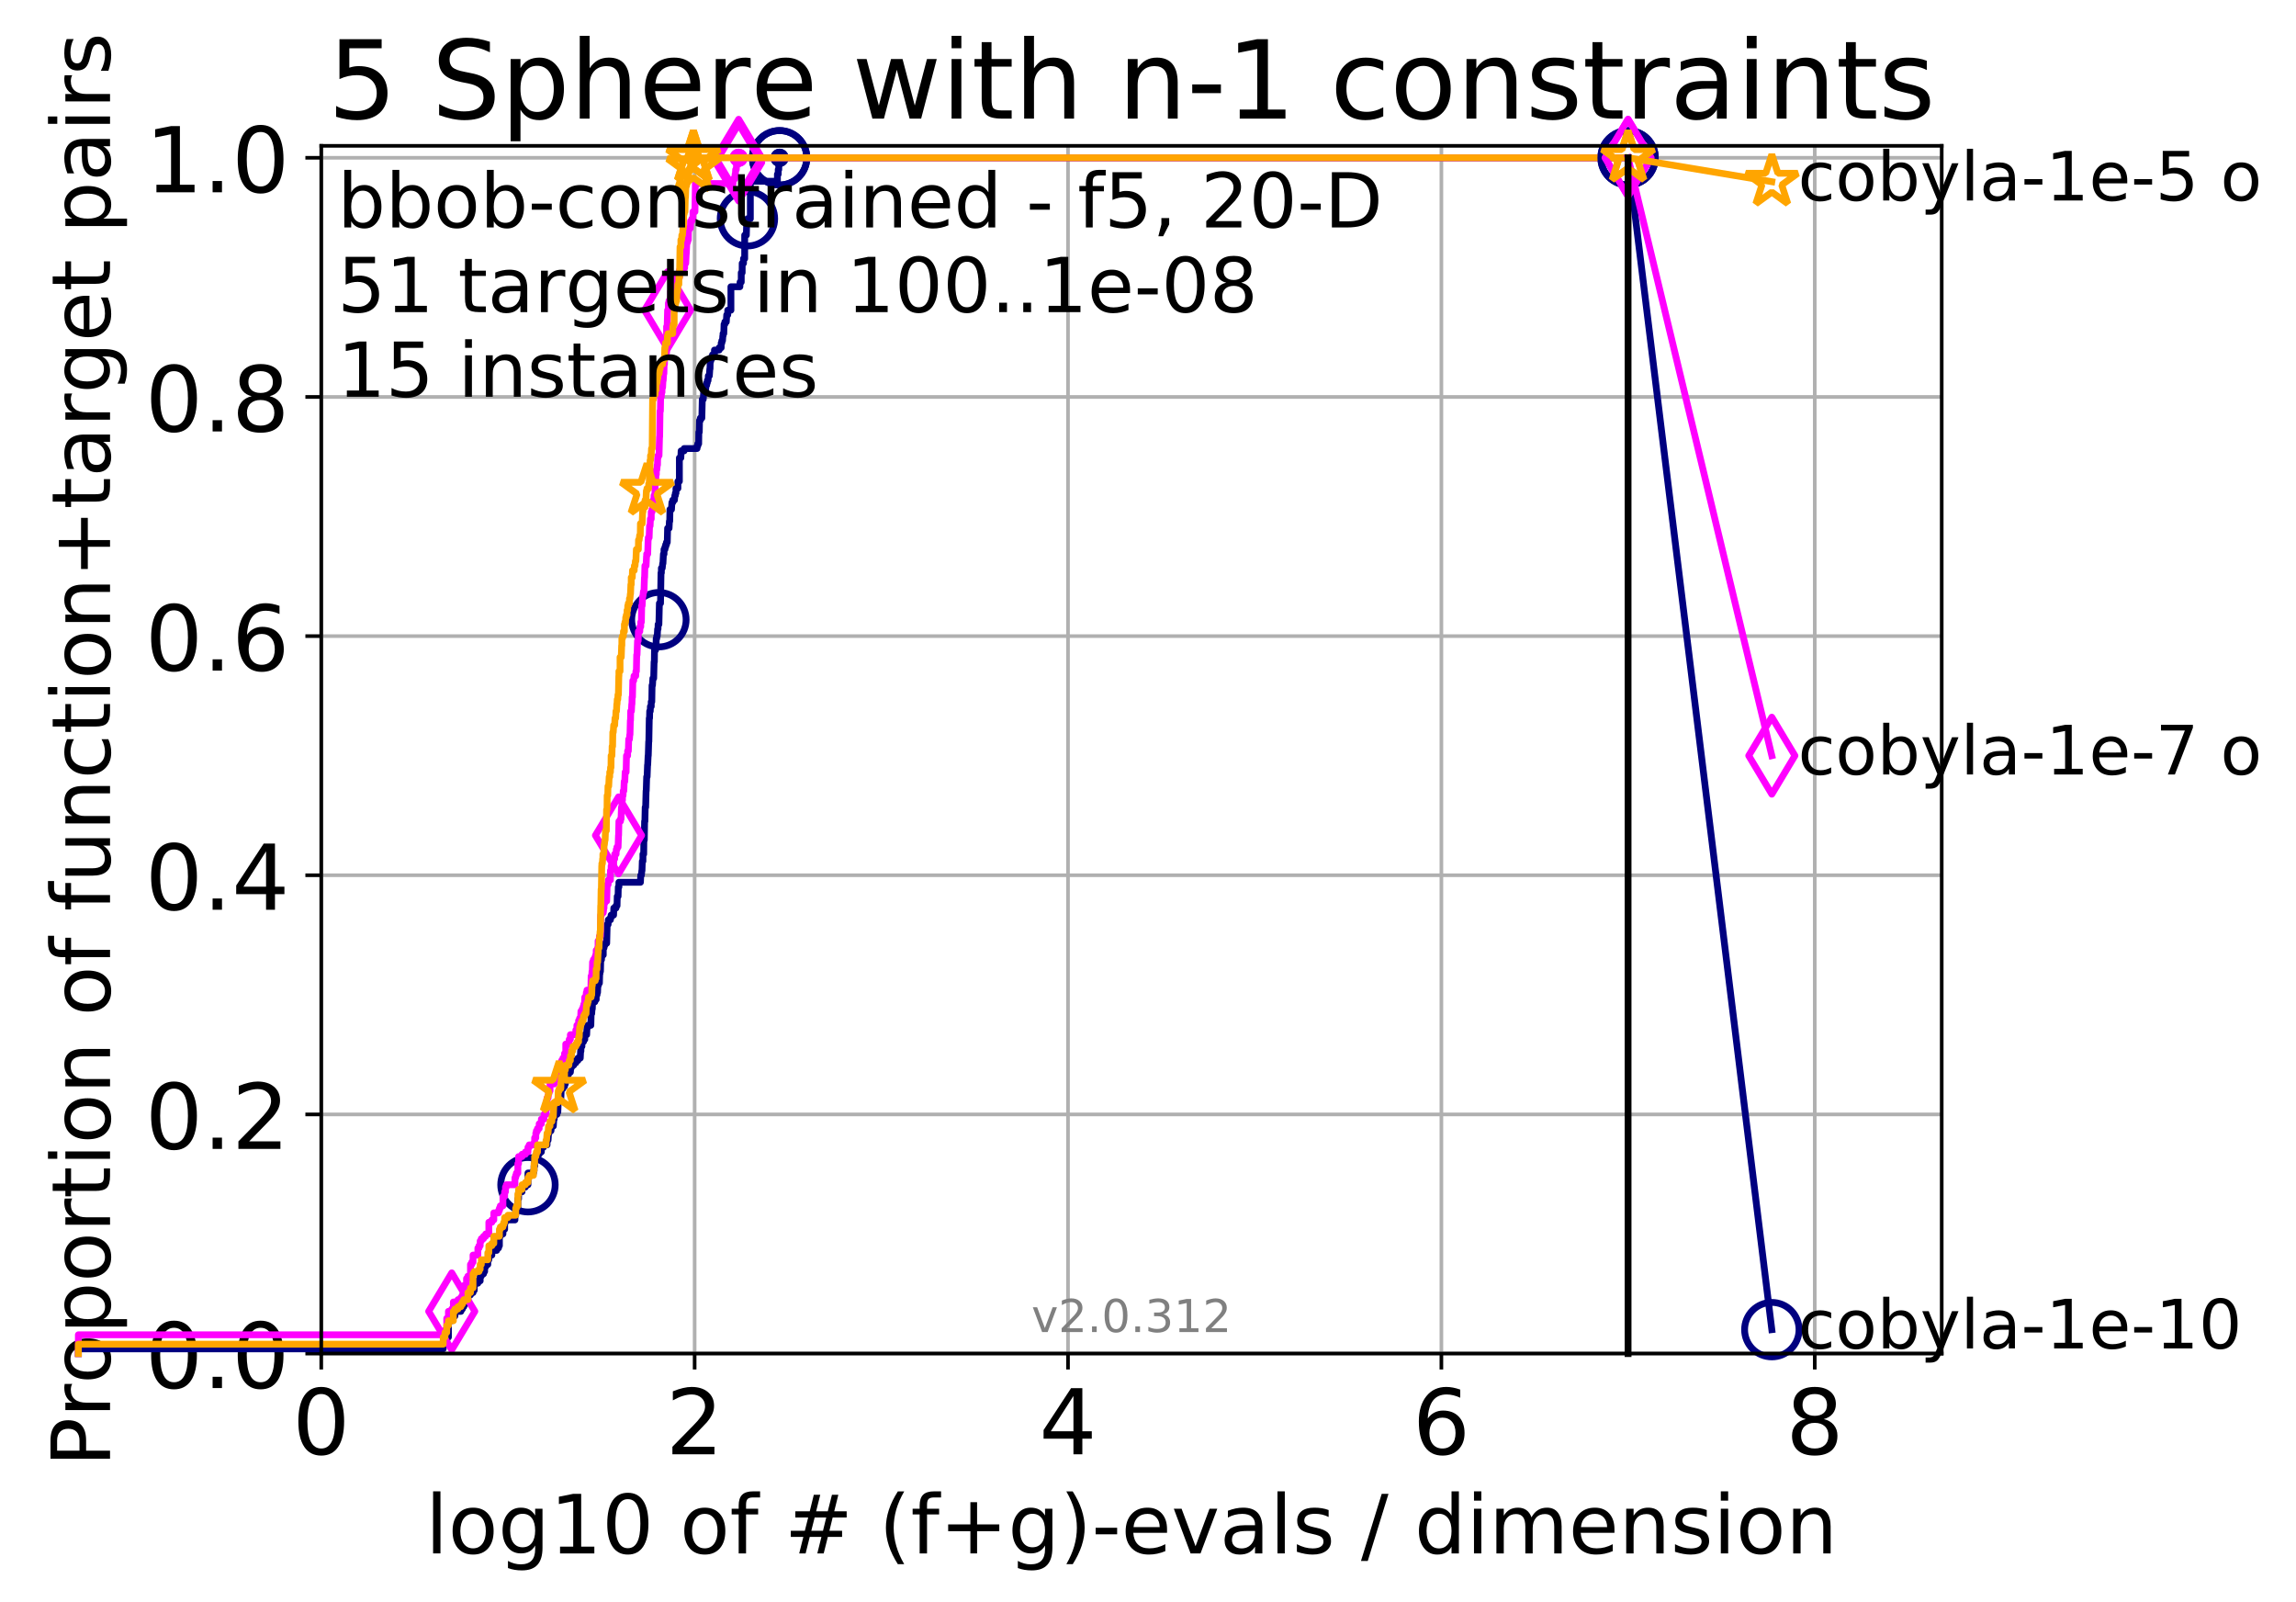 <?xml version="1.0" encoding="utf-8" standalone="no"?>
<!DOCTYPE svg PUBLIC "-//W3C//DTD SVG 1.1//EN"
  "http://www.w3.org/Graphics/SVG/1.1/DTD/svg11.dtd">
<!-- Created with matplotlib (http://matplotlib.org/) -->
<svg height="353pt" version="1.1" viewBox="0 0 506 353" width="506pt" xmlns="http://www.w3.org/2000/svg" xmlns:xlink="http://www.w3.org/1999/xlink">
 <defs>
  <style type="text/css">
*{stroke-linecap:butt;stroke-linejoin:round;}
  </style>
 </defs>
 <g id="figure_1">
  <g id="patch_1">
   <path d="M 0 353.222 
L 506.077 353.222 
L 506.077 0 
L 0 0 
z
" style="fill:#ffffff;"/>
  </g>
  <g id="axes_1">
   <g id="patch_2">
    <path d="M 70.8 298.245 
L 427.92 298.245 
L 427.92 32.133 
L 70.8 32.133 
z
" style="fill:#ffffff;"/>
   </g>
   <g id="matplotlib.axis_1">
    <g id="xtick_1">
     <g id="line2d_1">
      <path clip-path="url(#pd5526dd2ce)" d="M 70.8 298.245 
L 70.8 32.133 
" style="fill:none;stroke:#b0b0b0;stroke-linecap:square;stroke-width:0.8;"/>
     </g>
     <g id="line2d_2">
      <defs>
       <path d="M 0 0 
L 0 3.5 
" id="me455387047" style="stroke:#000000;stroke-width:0.8;"/>
      </defs>
      <g>
       <use style="stroke:#000000;stroke-width:0.8;" x="70.8" xlink:href="#me455387047" y="298.245"/>
      </g>
     </g>
     <g id="text_1">
      <!-- 0 -->
      <defs>
       <path d="M 31.781 66.406 
Q 24.172 66.406 20.328 58.906 
Q 16.5 51.422 16.5 36.375 
Q 16.5 21.391 20.328 13.891 
Q 24.172 6.391 31.781 6.391 
Q 39.453 6.391 43.281 13.891 
Q 47.125 21.391 47.125 36.375 
Q 47.125 51.422 43.281 58.906 
Q 39.453 66.406 31.781 66.406 
z
M 31.781 74.219 
Q 44.047 74.219 50.516 64.516 
Q 56.984 54.828 56.984 36.375 
Q 56.984 17.969 50.516 8.266 
Q 44.047 -1.422 31.781 -1.422 
Q 19.531 -1.422 13.062 8.266 
Q 6.594 17.969 6.594 36.375 
Q 6.594 54.828 13.062 64.516 
Q 19.531 74.219 31.781 74.219 
z
" id="DejaVuSans-30"/>
      </defs>
      <g transform="translate(64.438 320.442)scale(0.2 -0.2)">
       <use xlink:href="#DejaVuSans-30"/>
      </g>
     </g>
    </g>
    <g id="xtick_2">
     <g id="line2d_3">
      <path clip-path="url(#pd5526dd2ce)" d="M 153.086 298.245 
L 153.086 32.133 
" style="fill:none;stroke:#b0b0b0;stroke-linecap:square;stroke-width:0.8;"/>
     </g>
     <g id="line2d_4">
      <g>
       <use style="stroke:#000000;stroke-width:0.8;" x="153.086" xlink:href="#me455387047" y="298.245"/>
      </g>
     </g>
     <g id="text_2">
      <!-- 2 -->
      <defs>
       <path d="M 19.188 8.297 
L 53.609 8.297 
L 53.609 0 
L 7.328 0 
L 7.328 8.297 
Q 12.938 14.109 22.625 23.891 
Q 32.328 33.688 34.812 36.531 
Q 39.547 41.844 41.422 45.531 
Q 43.312 49.219 43.312 52.781 
Q 43.312 58.594 39.234 62.25 
Q 35.156 65.922 28.609 65.922 
Q 23.969 65.922 18.812 64.312 
Q 13.672 62.703 7.812 59.422 
L 7.812 69.391 
Q 13.766 71.781 18.938 73 
Q 24.125 74.219 28.422 74.219 
Q 39.75 74.219 46.484 68.547 
Q 53.219 62.891 53.219 53.422 
Q 53.219 48.922 51.531 44.891 
Q 49.859 40.875 45.406 35.406 
Q 44.188 33.984 37.641 27.219 
Q 31.109 20.453 19.188 8.297 
z
" id="DejaVuSans-32"/>
      </defs>
      <g transform="translate(146.723 320.442)scale(0.2 -0.2)">
       <use xlink:href="#DejaVuSans-32"/>
      </g>
     </g>
    </g>
    <g id="xtick_3">
     <g id="line2d_5">
      <path clip-path="url(#pd5526dd2ce)" d="M 235.371 298.245 
L 235.371 32.133 
" style="fill:none;stroke:#b0b0b0;stroke-linecap:square;stroke-width:0.8;"/>
     </g>
     <g id="line2d_6">
      <g>
       <use style="stroke:#000000;stroke-width:0.8;" x="235.371" xlink:href="#me455387047" y="298.245"/>
      </g>
     </g>
     <g id="text_3">
      <!-- 4 -->
      <defs>
       <path d="M 37.797 64.312 
L 12.891 25.391 
L 37.797 25.391 
z
M 35.203 72.906 
L 47.609 72.906 
L 47.609 25.391 
L 58.016 25.391 
L 58.016 17.188 
L 47.609 17.188 
L 47.609 0 
L 37.797 0 
L 37.797 17.188 
L 4.891 17.188 
L 4.891 26.703 
z
" id="DejaVuSans-34"/>
      </defs>
      <g transform="translate(229.009 320.442)scale(0.2 -0.2)">
       <use xlink:href="#DejaVuSans-34"/>
      </g>
     </g>
    </g>
    <g id="xtick_4">
     <g id="line2d_7">
      <path clip-path="url(#pd5526dd2ce)" d="M 317.657 298.245 
L 317.657 32.133 
" style="fill:none;stroke:#b0b0b0;stroke-linecap:square;stroke-width:0.8;"/>
     </g>
     <g id="line2d_8">
      <g>
       <use style="stroke:#000000;stroke-width:0.8;" x="317.657" xlink:href="#me455387047" y="298.245"/>
      </g>
     </g>
     <g id="text_4">
      <!-- 6 -->
      <defs>
       <path d="M 33.016 40.375 
Q 26.375 40.375 22.484 35.828 
Q 18.609 31.297 18.609 23.391 
Q 18.609 15.531 22.484 10.953 
Q 26.375 6.391 33.016 6.391 
Q 39.656 6.391 43.531 10.953 
Q 47.406 15.531 47.406 23.391 
Q 47.406 31.297 43.531 35.828 
Q 39.656 40.375 33.016 40.375 
z
M 52.594 71.297 
L 52.594 62.312 
Q 48.875 64.062 45.094 64.984 
Q 41.312 65.922 37.594 65.922 
Q 27.828 65.922 22.672 59.328 
Q 17.531 52.734 16.797 39.406 
Q 19.672 43.656 24.016 45.922 
Q 28.375 48.188 33.594 48.188 
Q 44.578 48.188 50.953 41.516 
Q 57.328 34.859 57.328 23.391 
Q 57.328 12.156 50.688 5.359 
Q 44.047 -1.422 33.016 -1.422 
Q 20.359 -1.422 13.672 8.266 
Q 6.984 17.969 6.984 36.375 
Q 6.984 53.656 15.188 63.938 
Q 23.391 74.219 37.203 74.219 
Q 40.922 74.219 44.703 73.484 
Q 48.484 72.75 52.594 71.297 
z
" id="DejaVuSans-36"/>
      </defs>
      <g transform="translate(311.295 320.442)scale(0.2 -0.2)">
       <use xlink:href="#DejaVuSans-36"/>
      </g>
     </g>
    </g>
    <g id="xtick_5">
     <g id="line2d_9">
      <path clip-path="url(#pd5526dd2ce)" d="M 399.943 298.245 
L 399.943 32.133 
" style="fill:none;stroke:#b0b0b0;stroke-linecap:square;stroke-width:0.8;"/>
     </g>
     <g id="line2d_10">
      <g>
       <use style="stroke:#000000;stroke-width:0.8;" x="399.943" xlink:href="#me455387047" y="298.245"/>
      </g>
     </g>
     <g id="text_5">
      <!-- 8 -->
      <defs>
       <path d="M 31.781 34.625 
Q 24.75 34.625 20.719 30.859 
Q 16.703 27.094 16.703 20.516 
Q 16.703 13.922 20.719 10.156 
Q 24.75 6.391 31.781 6.391 
Q 38.812 6.391 42.859 10.172 
Q 46.922 13.969 46.922 20.516 
Q 46.922 27.094 42.891 30.859 
Q 38.875 34.625 31.781 34.625 
z
M 21.922 38.812 
Q 15.578 40.375 12.031 44.719 
Q 8.5 49.078 8.5 55.328 
Q 8.5 64.062 14.719 69.141 
Q 20.953 74.219 31.781 74.219 
Q 42.672 74.219 48.875 69.141 
Q 55.078 64.062 55.078 55.328 
Q 55.078 49.078 51.531 44.719 
Q 48 40.375 41.703 38.812 
Q 48.828 37.156 52.797 32.312 
Q 56.781 27.484 56.781 20.516 
Q 56.781 9.906 50.312 4.234 
Q 43.844 -1.422 31.781 -1.422 
Q 19.734 -1.422 13.25 4.234 
Q 6.781 9.906 6.781 20.516 
Q 6.781 27.484 10.781 32.312 
Q 14.797 37.156 21.922 38.812 
z
M 18.312 54.391 
Q 18.312 48.734 21.844 45.562 
Q 25.391 42.391 31.781 42.391 
Q 38.141 42.391 41.719 45.562 
Q 45.312 48.734 45.312 54.391 
Q 45.312 60.062 41.719 63.234 
Q 38.141 66.406 31.781 66.406 
Q 25.391 66.406 21.844 63.234 
Q 18.312 60.062 18.312 54.391 
z
" id="DejaVuSans-38"/>
      </defs>
      <g transform="translate(393.58 320.442)scale(0.2 -0.2)">
       <use xlink:href="#DejaVuSans-38"/>
      </g>
     </g>
    </g>
    <g id="text_6">
     <!-- log10 of # (f+g)-evals / dimension -->
     <defs>
      <path d="M 9.422 75.984 
L 18.406 75.984 
L 18.406 0 
L 9.422 0 
z
" id="DejaVuSans-6c"/>
      <path d="M 30.609 48.391 
Q 23.391 48.391 19.188 42.75 
Q 14.984 37.109 14.984 27.297 
Q 14.984 17.484 19.156 11.844 
Q 23.344 6.203 30.609 6.203 
Q 37.797 6.203 41.984 11.859 
Q 46.188 17.531 46.188 27.297 
Q 46.188 37.016 41.984 42.703 
Q 37.797 48.391 30.609 48.391 
z
M 30.609 56 
Q 42.328 56 49.016 48.375 
Q 55.719 40.766 55.719 27.297 
Q 55.719 13.875 49.016 6.219 
Q 42.328 -1.422 30.609 -1.422 
Q 18.844 -1.422 12.172 6.219 
Q 5.516 13.875 5.516 27.297 
Q 5.516 40.766 12.172 48.375 
Q 18.844 56 30.609 56 
z
" id="DejaVuSans-6f"/>
      <path d="M 45.406 27.984 
Q 45.406 37.75 41.375 43.109 
Q 37.359 48.484 30.078 48.484 
Q 22.859 48.484 18.828 43.109 
Q 14.797 37.75 14.797 27.984 
Q 14.797 18.266 18.828 12.891 
Q 22.859 7.516 30.078 7.516 
Q 37.359 7.516 41.375 12.891 
Q 45.406 18.266 45.406 27.984 
z
M 54.391 6.781 
Q 54.391 -7.172 48.188 -13.984 
Q 42 -20.797 29.203 -20.797 
Q 24.469 -20.797 20.266 -20.094 
Q 16.062 -19.391 12.109 -17.922 
L 12.109 -9.188 
Q 16.062 -11.328 19.922 -12.344 
Q 23.781 -13.375 27.781 -13.375 
Q 36.625 -13.375 41.016 -8.766 
Q 45.406 -4.156 45.406 5.172 
L 45.406 9.625 
Q 42.625 4.781 38.281 2.391 
Q 33.938 0 27.875 0 
Q 17.828 0 11.672 7.656 
Q 5.516 15.328 5.516 27.984 
Q 5.516 40.672 11.672 48.328 
Q 17.828 56 27.875 56 
Q 33.938 56 38.281 53.609 
Q 42.625 51.219 45.406 46.391 
L 45.406 54.688 
L 54.391 54.688 
z
" id="DejaVuSans-67"/>
      <path d="M 12.406 8.297 
L 28.516 8.297 
L 28.516 63.922 
L 10.984 60.406 
L 10.984 69.391 
L 28.422 72.906 
L 38.281 72.906 
L 38.281 8.297 
L 54.391 8.297 
L 54.391 0 
L 12.406 0 
z
" id="DejaVuSans-31"/>
      <path id="DejaVuSans-20"/>
      <path d="M 37.109 75.984 
L 37.109 68.5 
L 28.516 68.5 
Q 23.688 68.5 21.797 66.547 
Q 19.922 64.594 19.922 59.516 
L 19.922 54.688 
L 34.719 54.688 
L 34.719 47.703 
L 19.922 47.703 
L 19.922 0 
L 10.891 0 
L 10.891 47.703 
L 2.297 47.703 
L 2.297 54.688 
L 10.891 54.688 
L 10.891 58.5 
Q 10.891 67.625 15.141 71.797 
Q 19.391 75.984 28.609 75.984 
z
" id="DejaVuSans-66"/>
      <path d="M 51.125 44 
L 36.922 44 
L 32.812 27.688 
L 47.125 27.688 
z
M 43.797 71.781 
L 38.719 51.516 
L 52.984 51.516 
L 58.109 71.781 
L 65.922 71.781 
L 60.891 51.516 
L 76.125 51.516 
L 76.125 44 
L 58.984 44 
L 54.984 27.688 
L 70.516 27.688 
L 70.516 20.219 
L 53.078 20.219 
L 48 0 
L 40.188 0 
L 45.219 20.219 
L 30.906 20.219 
L 25.875 0 
L 18.016 0 
L 23.094 20.219 
L 7.719 20.219 
L 7.719 27.688 
L 24.906 27.688 
L 29 44 
L 13.281 44 
L 13.281 51.516 
L 30.906 51.516 
L 35.891 71.781 
z
" id="DejaVuSans-23"/>
      <path d="M 31 75.875 
Q 24.469 64.656 21.281 53.656 
Q 18.109 42.672 18.109 31.391 
Q 18.109 20.125 21.312 9.062 
Q 24.516 -2 31 -13.188 
L 23.188 -13.188 
Q 15.875 -1.703 12.234 9.375 
Q 8.594 20.453 8.594 31.391 
Q 8.594 42.281 12.203 53.312 
Q 15.828 64.359 23.188 75.875 
z
" id="DejaVuSans-28"/>
      <path d="M 46 62.703 
L 46 35.5 
L 73.188 35.5 
L 73.188 27.203 
L 46 27.203 
L 46 0 
L 37.797 0 
L 37.797 27.203 
L 10.594 27.203 
L 10.594 35.5 
L 37.797 35.5 
L 37.797 62.703 
z
" id="DejaVuSans-2b"/>
      <path d="M 8.016 75.875 
L 15.828 75.875 
Q 23.141 64.359 26.781 53.312 
Q 30.422 42.281 30.422 31.391 
Q 30.422 20.453 26.781 9.375 
Q 23.141 -1.703 15.828 -13.188 
L 8.016 -13.188 
Q 14.5 -2 17.703 9.062 
Q 20.906 20.125 20.906 31.391 
Q 20.906 42.672 17.703 53.656 
Q 14.5 64.656 8.016 75.875 
z
" id="DejaVuSans-29"/>
      <path d="M 4.891 31.391 
L 31.203 31.391 
L 31.203 23.391 
L 4.891 23.391 
z
" id="DejaVuSans-2d"/>
      <path d="M 56.203 29.594 
L 56.203 25.203 
L 14.891 25.203 
Q 15.484 15.922 20.484 11.062 
Q 25.484 6.203 34.422 6.203 
Q 39.594 6.203 44.453 7.469 
Q 49.312 8.734 54.109 11.281 
L 54.109 2.781 
Q 49.266 0.734 44.188 -0.344 
Q 39.109 -1.422 33.891 -1.422 
Q 20.797 -1.422 13.156 6.188 
Q 5.516 13.812 5.516 26.812 
Q 5.516 40.234 12.766 48.109 
Q 20.016 56 32.328 56 
Q 43.359 56 49.781 48.891 
Q 56.203 41.797 56.203 29.594 
z
M 47.219 32.234 
Q 47.125 39.594 43.094 43.984 
Q 39.062 48.391 32.422 48.391 
Q 24.906 48.391 20.391 44.141 
Q 15.875 39.891 15.188 32.172 
z
" id="DejaVuSans-65"/>
      <path d="M 2.984 54.688 
L 12.5 54.688 
L 29.594 8.797 
L 46.688 54.688 
L 56.203 54.688 
L 35.688 0 
L 23.484 0 
z
" id="DejaVuSans-76"/>
      <path d="M 34.281 27.484 
Q 23.391 27.484 19.188 25 
Q 14.984 22.516 14.984 16.5 
Q 14.984 11.719 18.141 8.906 
Q 21.297 6.109 26.703 6.109 
Q 34.188 6.109 38.703 11.406 
Q 43.219 16.703 43.219 25.484 
L 43.219 27.484 
z
M 52.203 31.203 
L 52.203 0 
L 43.219 0 
L 43.219 8.297 
Q 40.141 3.328 35.547 0.953 
Q 30.953 -1.422 24.312 -1.422 
Q 15.922 -1.422 10.953 3.297 
Q 6 8.016 6 15.922 
Q 6 25.141 12.172 29.828 
Q 18.359 34.516 30.609 34.516 
L 43.219 34.516 
L 43.219 35.406 
Q 43.219 41.609 39.141 45 
Q 35.062 48.391 27.688 48.391 
Q 23 48.391 18.547 47.266 
Q 14.109 46.141 10.016 43.891 
L 10.016 52.203 
Q 14.938 54.109 19.578 55.047 
Q 24.219 56 28.609 56 
Q 40.484 56 46.344 49.844 
Q 52.203 43.703 52.203 31.203 
z
" id="DejaVuSans-61"/>
      <path d="M 44.281 53.078 
L 44.281 44.578 
Q 40.484 46.531 36.375 47.5 
Q 32.281 48.484 27.875 48.484 
Q 21.188 48.484 17.844 46.438 
Q 14.5 44.391 14.5 40.281 
Q 14.5 37.156 16.891 35.375 
Q 19.281 33.594 26.516 31.984 
L 29.594 31.297 
Q 39.156 29.25 43.188 25.516 
Q 47.219 21.781 47.219 15.094 
Q 47.219 7.469 41.188 3.016 
Q 35.156 -1.422 24.609 -1.422 
Q 20.219 -1.422 15.453 -0.562 
Q 10.688 0.297 5.422 2 
L 5.422 11.281 
Q 10.406 8.688 15.234 7.391 
Q 20.062 6.109 24.812 6.109 
Q 31.156 6.109 34.562 8.281 
Q 37.984 10.453 37.984 14.406 
Q 37.984 18.062 35.516 20.016 
Q 33.062 21.969 24.703 23.781 
L 21.578 24.516 
Q 13.234 26.266 9.516 29.906 
Q 5.812 33.547 5.812 39.891 
Q 5.812 47.609 11.281 51.797 
Q 16.75 56 26.812 56 
Q 31.781 56 36.172 55.266 
Q 40.578 54.547 44.281 53.078 
z
" id="DejaVuSans-73"/>
      <path d="M 25.391 72.906 
L 33.688 72.906 
L 8.297 -9.281 
L 0 -9.281 
z
" id="DejaVuSans-2f"/>
      <path d="M 45.406 46.391 
L 45.406 75.984 
L 54.391 75.984 
L 54.391 0 
L 45.406 0 
L 45.406 8.203 
Q 42.578 3.328 38.25 0.953 
Q 33.938 -1.422 27.875 -1.422 
Q 17.969 -1.422 11.734 6.484 
Q 5.516 14.406 5.516 27.297 
Q 5.516 40.188 11.734 48.094 
Q 17.969 56 27.875 56 
Q 33.938 56 38.25 53.625 
Q 42.578 51.266 45.406 46.391 
z
M 14.797 27.297 
Q 14.797 17.391 18.875 11.75 
Q 22.953 6.109 30.078 6.109 
Q 37.203 6.109 41.297 11.75 
Q 45.406 17.391 45.406 27.297 
Q 45.406 37.203 41.297 42.844 
Q 37.203 48.484 30.078 48.484 
Q 22.953 48.484 18.875 42.844 
Q 14.797 37.203 14.797 27.297 
z
" id="DejaVuSans-64"/>
      <path d="M 9.422 54.688 
L 18.406 54.688 
L 18.406 0 
L 9.422 0 
z
M 9.422 75.984 
L 18.406 75.984 
L 18.406 64.594 
L 9.422 64.594 
z
" id="DejaVuSans-69"/>
      <path d="M 52 44.188 
Q 55.375 50.25 60.062 53.125 
Q 64.75 56 71.094 56 
Q 79.641 56 84.281 50.016 
Q 88.922 44.047 88.922 33.016 
L 88.922 0 
L 79.891 0 
L 79.891 32.719 
Q 79.891 40.578 77.094 44.375 
Q 74.312 48.188 68.609 48.188 
Q 61.625 48.188 57.562 43.547 
Q 53.516 38.922 53.516 30.906 
L 53.516 0 
L 44.484 0 
L 44.484 32.719 
Q 44.484 40.625 41.703 44.406 
Q 38.922 48.188 33.109 48.188 
Q 26.219 48.188 22.156 43.531 
Q 18.109 38.875 18.109 30.906 
L 18.109 0 
L 9.078 0 
L 9.078 54.688 
L 18.109 54.688 
L 18.109 46.188 
Q 21.188 51.219 25.484 53.609 
Q 29.781 56 35.688 56 
Q 41.656 56 45.828 52.969 
Q 50 49.953 52 44.188 
z
" id="DejaVuSans-6d"/>
      <path d="M 54.891 33.016 
L 54.891 0 
L 45.906 0 
L 45.906 32.719 
Q 45.906 40.484 42.875 44.328 
Q 39.844 48.188 33.797 48.188 
Q 26.516 48.188 22.312 43.547 
Q 18.109 38.922 18.109 30.906 
L 18.109 0 
L 9.078 0 
L 9.078 54.688 
L 18.109 54.688 
L 18.109 46.188 
Q 21.344 51.125 25.703 53.562 
Q 30.078 56 35.797 56 
Q 45.219 56 50.047 50.172 
Q 54.891 44.344 54.891 33.016 
z
" id="DejaVuSans-6e"/>
     </defs>
     <g transform="translate(93.753 342.279)scale(0.18 -0.18)">
      <use xlink:href="#DejaVuSans-6c"/>
      <use x="27.783" xlink:href="#DejaVuSans-6f"/>
      <use x="88.965" xlink:href="#DejaVuSans-67"/>
      <use x="152.441" xlink:href="#DejaVuSans-31"/>
      <use x="216.064" xlink:href="#DejaVuSans-30"/>
      <use x="279.688" xlink:href="#DejaVuSans-20"/>
      <use x="311.475" xlink:href="#DejaVuSans-6f"/>
      <use x="372.656" xlink:href="#DejaVuSans-66"/>
      <use x="407.861" xlink:href="#DejaVuSans-20"/>
      <use x="439.648" xlink:href="#DejaVuSans-23"/>
      <use x="523.438" xlink:href="#DejaVuSans-20"/>
      <use x="555.225" xlink:href="#DejaVuSans-28"/>
      <use x="594.238" xlink:href="#DejaVuSans-66"/>
      <use x="629.443" xlink:href="#DejaVuSans-2b"/>
      <use x="713.232" xlink:href="#DejaVuSans-67"/>
      <use x="776.709" xlink:href="#DejaVuSans-29"/>
      <use x="815.723" xlink:href="#DejaVuSans-2d"/>
      <use x="851.807" xlink:href="#DejaVuSans-65"/>
      <use x="913.33" xlink:href="#DejaVuSans-76"/>
      <use x="972.51" xlink:href="#DejaVuSans-61"/>
      <use x="1033.789" xlink:href="#DejaVuSans-6c"/>
      <use x="1061.572" xlink:href="#DejaVuSans-73"/>
      <use x="1113.672" xlink:href="#DejaVuSans-20"/>
      <use x="1145.459" xlink:href="#DejaVuSans-2f"/>
      <use x="1179.15" xlink:href="#DejaVuSans-20"/>
      <use x="1210.938" xlink:href="#DejaVuSans-64"/>
      <use x="1274.414" xlink:href="#DejaVuSans-69"/>
      <use x="1302.197" xlink:href="#DejaVuSans-6d"/>
      <use x="1399.609" xlink:href="#DejaVuSans-65"/>
      <use x="1461.133" xlink:href="#DejaVuSans-6e"/>
      <use x="1524.512" xlink:href="#DejaVuSans-73"/>
      <use x="1576.611" xlink:href="#DejaVuSans-69"/>
      <use x="1604.395" xlink:href="#DejaVuSans-6f"/>
      <use x="1665.576" xlink:href="#DejaVuSans-6e"/>
     </g>
    </g>
   </g>
   <g id="matplotlib.axis_2">
    <g id="ytick_1">
     <g id="line2d_11">
      <path clip-path="url(#pd5526dd2ce)" d="M 70.8 298.245 
L 427.92 298.245 
" style="fill:none;stroke:#b0b0b0;stroke-linecap:square;stroke-width:0.8;"/>
     </g>
     <g id="line2d_12">
      <defs>
       <path d="M 0 0 
L -3.5 0 
" id="mee04072fc9" style="stroke:#000000;stroke-width:0.8;"/>
      </defs>
      <g>
       <use style="stroke:#000000;stroke-width:0.8;" x="70.8" xlink:href="#mee04072fc9" y="298.245"/>
      </g>
     </g>
     <g id="text_7">
      <!-- 0.0 -->
      <defs>
       <path d="M 10.688 12.406 
L 21 12.406 
L 21 0 
L 10.688 0 
z
" id="DejaVuSans-2e"/>
      </defs>
      <g transform="translate(31.994 305.844)scale(0.2 -0.2)">
       <use xlink:href="#DejaVuSans-30"/>
       <use x="63.623" xlink:href="#DejaVuSans-2e"/>
       <use x="95.41" xlink:href="#DejaVuSans-30"/>
      </g>
     </g>
    </g>
    <g id="ytick_2">
     <g id="line2d_13">
      <path clip-path="url(#pd5526dd2ce)" d="M 70.8 245.55 
L 427.92 245.55 
" style="fill:none;stroke:#b0b0b0;stroke-linecap:square;stroke-width:0.8;"/>
     </g>
     <g id="line2d_14">
      <g>
       <use style="stroke:#000000;stroke-width:0.8;" x="70.8" xlink:href="#mee04072fc9" y="245.55"/>
      </g>
     </g>
     <g id="text_8">
      <!-- 0.2 -->
      <g transform="translate(31.994 253.148)scale(0.2 -0.2)">
       <use xlink:href="#DejaVuSans-30"/>
       <use x="63.623" xlink:href="#DejaVuSans-2e"/>
       <use x="95.41" xlink:href="#DejaVuSans-32"/>
      </g>
     </g>
    </g>
    <g id="ytick_3">
     <g id="line2d_15">
      <path clip-path="url(#pd5526dd2ce)" d="M 70.8 192.854 
L 427.92 192.854 
" style="fill:none;stroke:#b0b0b0;stroke-linecap:square;stroke-width:0.8;"/>
     </g>
     <g id="line2d_16">
      <g>
       <use style="stroke:#000000;stroke-width:0.8;" x="70.8" xlink:href="#mee04072fc9" y="192.854"/>
      </g>
     </g>
     <g id="text_9">
      <!-- 0.4 -->
      <g transform="translate(31.994 200.453)scale(0.2 -0.2)">
       <use xlink:href="#DejaVuSans-30"/>
       <use x="63.623" xlink:href="#DejaVuSans-2e"/>
       <use x="95.41" xlink:href="#DejaVuSans-34"/>
      </g>
     </g>
    </g>
    <g id="ytick_4">
     <g id="line2d_17">
      <path clip-path="url(#pd5526dd2ce)" d="M 70.8 140.159 
L 427.92 140.159 
" style="fill:none;stroke:#b0b0b0;stroke-linecap:square;stroke-width:0.8;"/>
     </g>
     <g id="line2d_18">
      <g>
       <use style="stroke:#000000;stroke-width:0.8;" x="70.8" xlink:href="#mee04072fc9" y="140.159"/>
      </g>
     </g>
     <g id="text_10">
      <!-- 0.6 -->
      <g transform="translate(31.994 147.757)scale(0.2 -0.2)">
       <use xlink:href="#DejaVuSans-30"/>
       <use x="63.623" xlink:href="#DejaVuSans-2e"/>
       <use x="95.41" xlink:href="#DejaVuSans-36"/>
      </g>
     </g>
    </g>
    <g id="ytick_5">
     <g id="line2d_19">
      <path clip-path="url(#pd5526dd2ce)" d="M 70.8 87.464 
L 427.92 87.464 
" style="fill:none;stroke:#b0b0b0;stroke-linecap:square;stroke-width:0.8;"/>
     </g>
     <g id="line2d_20">
      <g>
       <use style="stroke:#000000;stroke-width:0.8;" x="70.8" xlink:href="#mee04072fc9" y="87.464"/>
      </g>
     </g>
     <g id="text_11">
      <!-- 0.8 -->
      <g transform="translate(31.994 95.062)scale(0.2 -0.2)">
       <use xlink:href="#DejaVuSans-30"/>
       <use x="63.623" xlink:href="#DejaVuSans-2e"/>
       <use x="95.41" xlink:href="#DejaVuSans-38"/>
      </g>
     </g>
    </g>
    <g id="ytick_6">
     <g id="line2d_21">
      <path clip-path="url(#pd5526dd2ce)" d="M 70.8 34.768 
L 427.92 34.768 
" style="fill:none;stroke:#b0b0b0;stroke-linecap:square;stroke-width:0.8;"/>
     </g>
     <g id="line2d_22">
      <g>
       <use style="stroke:#000000;stroke-width:0.8;" x="70.8" xlink:href="#mee04072fc9" y="34.768"/>
      </g>
     </g>
     <g id="text_12">
      <!-- 1.0 -->
      <g transform="translate(31.994 42.367)scale(0.2 -0.2)">
       <use xlink:href="#DejaVuSans-31"/>
       <use x="63.623" xlink:href="#DejaVuSans-2e"/>
       <use x="95.41" xlink:href="#DejaVuSans-30"/>
      </g>
     </g>
    </g>
    <g id="text_13">
     <!-- Proportion of function+target pairs -->
     <defs>
      <path d="M 19.672 64.797 
L 19.672 37.406 
L 32.078 37.406 
Q 38.969 37.406 42.719 40.969 
Q 46.484 44.531 46.484 51.125 
Q 46.484 57.672 42.719 61.234 
Q 38.969 64.797 32.078 64.797 
z
M 9.812 72.906 
L 32.078 72.906 
Q 44.344 72.906 50.609 67.359 
Q 56.891 61.812 56.891 51.125 
Q 56.891 40.328 50.609 34.812 
Q 44.344 29.297 32.078 29.297 
L 19.672 29.297 
L 19.672 0 
L 9.812 0 
z
" id="DejaVuSans-50"/>
      <path d="M 41.109 46.297 
Q 39.594 47.172 37.812 47.578 
Q 36.031 48 33.891 48 
Q 26.266 48 22.188 43.047 
Q 18.109 38.094 18.109 28.812 
L 18.109 0 
L 9.078 0 
L 9.078 54.688 
L 18.109 54.688 
L 18.109 46.188 
Q 20.953 51.172 25.484 53.578 
Q 30.031 56 36.531 56 
Q 37.453 56 38.578 55.875 
Q 39.703 55.766 41.062 55.516 
z
" id="DejaVuSans-72"/>
      <path d="M 18.109 8.203 
L 18.109 -20.797 
L 9.078 -20.797 
L 9.078 54.688 
L 18.109 54.688 
L 18.109 46.391 
Q 20.953 51.266 25.266 53.625 
Q 29.594 56 35.594 56 
Q 45.562 56 51.781 48.094 
Q 58.016 40.188 58.016 27.297 
Q 58.016 14.406 51.781 6.484 
Q 45.562 -1.422 35.594 -1.422 
Q 29.594 -1.422 25.266 0.953 
Q 20.953 3.328 18.109 8.203 
z
M 48.688 27.297 
Q 48.688 37.203 44.609 42.844 
Q 40.531 48.484 33.406 48.484 
Q 26.266 48.484 22.188 42.844 
Q 18.109 37.203 18.109 27.297 
Q 18.109 17.391 22.188 11.75 
Q 26.266 6.109 33.406 6.109 
Q 40.531 6.109 44.609 11.75 
Q 48.688 17.391 48.688 27.297 
z
" id="DejaVuSans-70"/>
      <path d="M 18.312 70.219 
L 18.312 54.688 
L 36.812 54.688 
L 36.812 47.703 
L 18.312 47.703 
L 18.312 18.016 
Q 18.312 11.328 20.141 9.422 
Q 21.969 7.516 27.594 7.516 
L 36.812 7.516 
L 36.812 0 
L 27.594 0 
Q 17.188 0 13.234 3.875 
Q 9.281 7.766 9.281 18.016 
L 9.281 47.703 
L 2.688 47.703 
L 2.688 54.688 
L 9.281 54.688 
L 9.281 70.219 
z
" id="DejaVuSans-74"/>
      <path d="M 8.5 21.578 
L 8.5 54.688 
L 17.484 54.688 
L 17.484 21.922 
Q 17.484 14.156 20.5 10.266 
Q 23.531 6.391 29.594 6.391 
Q 36.859 6.391 41.078 11.031 
Q 45.312 15.672 45.312 23.688 
L 45.312 54.688 
L 54.297 54.688 
L 54.297 0 
L 45.312 0 
L 45.312 8.406 
Q 42.047 3.422 37.719 1 
Q 33.406 -1.422 27.688 -1.422 
Q 18.266 -1.422 13.375 4.438 
Q 8.5 10.297 8.5 21.578 
z
M 31.109 56 
z
" id="DejaVuSans-75"/>
      <path d="M 48.781 52.594 
L 48.781 44.188 
Q 44.969 46.297 41.141 47.344 
Q 37.312 48.391 33.406 48.391 
Q 24.656 48.391 19.812 42.844 
Q 14.984 37.312 14.984 27.297 
Q 14.984 17.281 19.812 11.734 
Q 24.656 6.203 33.406 6.203 
Q 37.312 6.203 41.141 7.25 
Q 44.969 8.297 48.781 10.406 
L 48.781 2.094 
Q 45.016 0.344 40.984 -0.531 
Q 36.969 -1.422 32.422 -1.422 
Q 20.062 -1.422 12.781 6.344 
Q 5.516 14.109 5.516 27.297 
Q 5.516 40.672 12.859 48.328 
Q 20.219 56 33.016 56 
Q 37.156 56 41.109 55.141 
Q 45.062 54.297 48.781 52.594 
z
" id="DejaVuSans-63"/>
     </defs>
     <g transform="translate(24.25 323.179)rotate(-90)scale(0.18 -0.18)">
      <use xlink:href="#DejaVuSans-50"/>
      <use x="60.287" xlink:href="#DejaVuSans-72"/>
      <use x="101.369" xlink:href="#DejaVuSans-6f"/>
      <use x="162.551" xlink:href="#DejaVuSans-70"/>
      <use x="226.027" xlink:href="#DejaVuSans-6f"/>
      <use x="287.209" xlink:href="#DejaVuSans-72"/>
      <use x="328.322" xlink:href="#DejaVuSans-74"/>
      <use x="367.531" xlink:href="#DejaVuSans-69"/>
      <use x="395.314" xlink:href="#DejaVuSans-6f"/>
      <use x="456.496" xlink:href="#DejaVuSans-6e"/>
      <use x="519.875" xlink:href="#DejaVuSans-20"/>
      <use x="551.662" xlink:href="#DejaVuSans-6f"/>
      <use x="612.844" xlink:href="#DejaVuSans-66"/>
      <use x="648.049" xlink:href="#DejaVuSans-20"/>
      <use x="679.836" xlink:href="#DejaVuSans-66"/>
      <use x="715.041" xlink:href="#DejaVuSans-75"/>
      <use x="778.42" xlink:href="#DejaVuSans-6e"/>
      <use x="841.799" xlink:href="#DejaVuSans-63"/>
      <use x="896.779" xlink:href="#DejaVuSans-74"/>
      <use x="935.988" xlink:href="#DejaVuSans-69"/>
      <use x="963.771" xlink:href="#DejaVuSans-6f"/>
      <use x="1024.953" xlink:href="#DejaVuSans-6e"/>
      <use x="1088.332" xlink:href="#DejaVuSans-2b"/>
      <use x="1172.121" xlink:href="#DejaVuSans-74"/>
      <use x="1211.33" xlink:href="#DejaVuSans-61"/>
      <use x="1272.609" xlink:href="#DejaVuSans-72"/>
      <use x="1313.707" xlink:href="#DejaVuSans-67"/>
      <use x="1377.184" xlink:href="#DejaVuSans-65"/>
      <use x="1438.707" xlink:href="#DejaVuSans-74"/>
      <use x="1477.916" xlink:href="#DejaVuSans-20"/>
      <use x="1509.703" xlink:href="#DejaVuSans-70"/>
      <use x="1573.18" xlink:href="#DejaVuSans-61"/>
      <use x="1634.459" xlink:href="#DejaVuSans-69"/>
      <use x="1662.242" xlink:href="#DejaVuSans-72"/>
      <use x="1703.355" xlink:href="#DejaVuSans-73"/>
     </g>
    </g>
   </g>
   <g id="line2d_23">
    <defs>
     <path d="M 0 1.5 
C 0.398 1.5 0.779 1.342 1.061 1.061 
C 1.342 0.779 1.5 0.398 1.5 0 
C 1.5 -0.398 1.342 -0.779 1.061 -1.061 
C 0.779 -1.342 0.398 -1.5 0 -1.5 
C -0.398 -1.5 -0.779 -1.342 -1.061 -1.061 
C -1.342 -0.779 -1.5 -0.398 -1.5 0 
C -1.5 0.398 -1.342 0.779 -1.061 1.061 
C -0.779 1.342 -0.398 1.5 0 1.5 
z
" id="mc9f6d7fae1" style="stroke:#000080;"/>
    </defs>
    <g>
     <use style="fill:#000080;stroke:#000080;" x="171.806" xlink:href="#mc9f6d7fae1" y="34.768"/>
     <use style="fill:#000080;stroke:#000080;" x="171.806" xlink:href="#mc9f6d7fae1" y="34.768"/>
    </g>
   </g>
   <g id="line2d_24">
    <path d="M 17.272 298.245 
L 17.272 297.212 
L 97.675 297.212 
L 97.675 296.179 
L 98.068 296.179 
L 98.068 295.662 
L 98.452 295.662 
L 98.452 294.629 
L 98.828 294.629 
L 98.828 291.013 
L 99.558 291.013 
L 99.558 289.979 
L 100.258 289.979 
L 100.258 288.946 
L 101.583 288.946 
L 101.583 288.43 
L 101.899 288.43 
L 101.899 287.913 
L 102.21 287.913 
L 102.21 287.396 
L 102.515 287.396 
L 102.515 286.88 
L 103.111 286.88 
L 103.111 285.33 
L 103.687 285.33 
L 103.687 284.813 
L 104.246 284.813 
L 104.246 284.297 
L 104.518 284.297 
L 104.518 282.747 
L 105.313 282.747 
L 105.313 282.23 
L 105.823 282.23 
L 105.823 281.197 
L 106.073 281.197 
L 106.073 280.68 
L 106.563 280.68 
L 106.563 280.164 
L 106.803 280.164 
L 106.803 279.13 
L 107.039 279.13 
L 107.039 278.614 
L 107.503 278.614 
L 107.503 277.58 
L 107.731 277.58 
L 107.731 276.547 
L 108.397 276.547 
L 108.397 275.514 
L 109.455 275.514 
L 109.455 274.997 
L 109.861 274.997 
L 109.861 274.481 
L 110.06 274.481 
L 110.06 272.414 
L 110.258 272.414 
L 110.258 271.898 
L 110.837 271.898 
L 110.837 270.864 
L 111.213 270.864 
L 111.213 269.315 
L 111.399 269.315 
L 111.399 268.798 
L 113.483 268.798 
L 113.483 267.765 
L 113.646 267.765 
L 113.646 266.731 
L 114.127 266.731 
L 114.127 264.148 
L 114.284 264.148 
L 114.284 262.598 
L 115.051 262.598 
L 115.051 261.565 
L 115.786 261.565 
L 115.786 261.049 
L 116.354 261.049 
L 116.354 258.465 
L 117.568 258.465 
L 117.568 257.949 
L 117.698 257.949 
L 117.698 256.916 
L 117.827 256.916 
L 117.827 255.366 
L 117.955 255.366 
L 117.955 254.849 
L 118.458 254.849 
L 118.458 254.333 
L 118.827 254.333 
L 118.827 253.816 
L 119.306 253.816 
L 119.306 252.783 
L 119.774 252.783 
L 119.774 252.266 
L 120.563 252.266 
L 120.563 251.233 
L 120.782 251.233 
L 120.891 249.683 
L 120.999 249.683 
L 120.999 249.166 
L 121.424 249.166 
L 121.529 248.133 
L 121.942 248.133 
L 122.044 246.583 
L 122.145 246.583 
L 122.145 245.55 
L 122.741 245.55 
L 122.741 245.033 
L 122.935 245.033 
L 123.031 242.45 
L 123.222 242.45 
L 123.222 241.934 
L 123.599 241.934 
L 123.692 239.867 
L 124.058 239.867 
L 124.058 239.35 
L 124.417 239.35 
L 124.417 238.834 
L 124.594 238.834 
L 124.682 237.284 
L 124.769 237.284 
L 124.769 236.767 
L 125.285 236.767 
L 125.285 236.251 
L 125.703 236.251 
L 125.786 235.217 
L 125.95 235.217 
L 125.95 234.701 
L 126.433 234.701 
L 126.433 234.184 
L 126.903 234.184 
L 126.903 233.668 
L 127.361 233.668 
L 127.361 233.151 
L 127.881 233.151 
L 127.954 231.601 
L 128.027 231.601 
L 128.027 230.568 
L 128.244 230.568 
L 128.244 229.535 
L 128.599 229.535 
L 128.599 229.018 
L 128.878 229.018 
L 128.878 227.985 
L 129.289 227.985 
L 129.356 226.435 
L 129.491 226.435 
L 129.491 225.918 
L 130.212 225.918 
L 130.276 223.335 
L 130.404 223.335 
L 130.467 222.302 
L 130.531 222.302 
L 130.594 220.752 
L 131.09 220.752 
L 131.09 220.235 
L 131.393 220.235 
L 131.393 219.202 
L 131.573 219.202 
L 131.573 218.686 
L 131.692 218.686 
L 131.751 217.136 
L 131.868 217.136 
L 131.868 216.619 
L 132.101 216.619 
L 132.159 214.553 
L 132.216 214.553 
L 132.216 214.036 
L 132.331 214.036 
L 132.388 211.453 
L 132.558 211.453 
L 132.614 210.42 
L 132.948 210.42 
L 132.948 208.87 
L 133.113 208.87 
L 133.113 208.353 
L 133.276 208.353 
L 133.276 207.837 
L 133.704 207.837 
L 133.809 203.704 
L 134.018 203.704 
L 134.07 202.67 
L 134.53 202.67 
L 134.53 202.154 
L 134.681 202.154 
L 134.681 201.637 
L 135.223 201.637 
L 135.272 200.087 
L 135.75 200.087 
L 135.75 199.571 
L 135.984 199.571 
L 136.03 197.504 
L 136.215 197.504 
L 136.261 195.438 
L 136.398 195.438 
L 136.398 194.404 
L 141.142 194.404 
L 141.211 192.854 
L 141.35 192.854 
L 141.453 191.821 
L 141.487 191.821 
L 141.555 189.755 
L 141.691 189.755 
L 141.691 188.205 
L 141.859 188.205 
L 141.893 185.105 
L 141.993 185.105 
L 142.059 180.972 
L 142.125 180.972 
L 142.191 177.872 
L 142.289 177.872 
L 142.387 174.256 
L 142.42 174.256 
L 142.517 171.156 
L 142.613 171.156 
L 142.709 168.573 
L 142.741 168.573 
L 142.837 166.507 
L 142.868 166.507 
L 142.963 163.407 
L 142.995 163.407 
L 143.089 158.241 
L 143.151 158.241 
L 143.182 156.691 
L 143.306 156.691 
L 143.337 155.658 
L 143.521 155.658 
L 143.521 154.624 
L 143.643 154.624 
L 143.703 151.008 
L 143.794 151.008 
L 143.884 149.458 
L 144.062 149.458 
L 144.151 145.842 
L 144.21 145.842 
L 144.239 143.259 
L 144.472 143.259 
L 144.501 142.226 
L 144.587 142.226 
L 144.616 140.676 
L 144.73 140.676 
L 144.73 140.159 
L 144.844 140.159 
L 144.929 138.609 
L 145.013 138.609 
L 145.041 137.576 
L 145.209 137.576 
L 145.32 132.926 
L 145.566 132.926 
L 145.675 126.21 
L 145.756 126.21 
L 145.756 125.177 
L 145.943 125.177 
L 146.05 124.144 
L 146.102 124.144 
L 146.208 122.077 
L 146.339 122.077 
L 146.339 121.044 
L 146.546 121.044 
L 146.546 120.527 
L 146.7 120.527 
L 146.7 120.011 
L 146.878 120.011 
L 146.878 119.494 
L 147.054 119.494 
L 147.129 116.394 
L 147.45 116.394 
L 147.524 114.845 
L 147.597 114.845 
L 147.645 112.261 
L 147.981 112.261 
L 148.076 110.712 
L 148.264 110.712 
L 148.264 110.195 
L 148.635 110.195 
L 148.726 109.162 
L 148.84 109.162 
L 148.84 108.645 
L 148.975 108.645 
L 148.975 107.612 
L 149.398 107.612 
L 149.398 106.062 
L 149.724 106.062 
L 149.724 100.896 
L 150.045 100.896 
L 150.108 99.346 
L 150.771 99.346 
L 150.771 98.829 
L 153.614 98.829 
L 153.614 98.313 
L 153.769 98.313 
L 153.769 97.796 
L 153.975 97.796 
L 154.008 95.213 
L 154.11 95.213 
L 154.161 92.63 
L 154.345 92.63 
L 154.345 92.113 
L 154.675 92.113 
L 154.772 87.98 
L 154.983 87.98 
L 155.079 86.43 
L 155.143 86.43 
L 155.143 85.914 
L 155.521 85.914 
L 155.567 84.88 
L 155.738 84.88 
L 155.738 84.364 
L 155.876 84.364 
L 155.876 83.847 
L 156.043 83.847 
L 156.104 82.814 
L 156.329 82.814 
L 156.433 81.264 
L 156.477 81.264 
L 156.507 79.714 
L 156.595 79.714 
L 156.595 79.198 
L 156.799 79.198 
L 156.799 78.681 
L 157.03 78.681 
L 157.03 78.164 
L 157.455 78.164 
L 157.455 77.131 
L 158.494 77.131 
L 158.494 76.615 
L 158.938 76.615 
L 158.938 75.581 
L 159.079 75.581 
L 159.079 75.065 
L 159.231 75.065 
L 159.295 74.031 
L 159.345 74.031 
L 159.345 73.515 
L 159.508 73.515 
L 159.57 71.448 
L 159.743 71.448 
L 159.743 70.932 
L 160.061 70.932 
L 160.157 69.382 
L 160.384 69.382 
L 160.384 68.349 
L 161.083 68.349 
L 161.083 63.182 
L 163.054 63.182 
L 163.105 62.149 
L 163.359 62.149 
L 163.359 60.083 
L 163.559 60.083 
L 163.568 58.016 
L 163.854 58.016 
L 163.854 56.983 
L 164.117 56.983 
L 164.117 51.817 
L 164.479 51.817 
L 164.573 48.717 
L 164.723 48.717 
L 164.723 48.2 
L 165.363 48.2 
L 165.363 39.934 
L 171.329 39.934 
L 171.329 38.385 
L 171.509 38.385 
L 171.509 37.351 
L 171.629 37.351 
L 171.629 36.318 
L 171.799 36.318 
L 171.806 34.768 
L 358.8 34.768 
L 358.8 34.768 
" style="fill:none;stroke:#000080;stroke-linecap:square;stroke-width:1.5;"/>
   </g>
   <g id="line2d_25">
    <defs>
     <path d="M 0 6 
C 1.591 6 3.117 5.368 4.243 4.243 
C 5.368 3.117 6 1.591 6 0 
C 6 -1.591 5.368 -3.117 4.243 -4.243 
C 3.117 -5.368 1.591 -6 0 -6 
C -1.591 -6 -3.117 -5.368 -4.243 -4.243 
C -5.368 -3.117 -6 -1.591 -6 0 
C -6 1.591 -5.368 3.117 -4.243 4.243 
C -3.117 5.368 -1.591 6 0 6 
z
" id="m5c1960eca0" style="stroke:#000080;stroke-width:1.5;"/>
    </defs>
    <g>
     <use style="fill:none;stroke:#000080;stroke-width:1.5;" x="116.354" xlink:href="#m5c1960eca0" y="261.049"/>
     <use style="fill:none;stroke:#000080;stroke-width:1.5;" x="145.209" xlink:href="#m5c1960eca0" y="136.543"/>
     <use style="fill:none;stroke:#000080;stroke-width:1.5;" x="164.723" xlink:href="#m5c1960eca0" y="48.2"/>
     <use style="fill:none;stroke:#000080;stroke-width:1.5;" x="171.806" xlink:href="#m5c1960eca0" y="34.768"/>
     <use style="fill:none;stroke:#000080;stroke-width:1.5;" x="171.806" xlink:href="#m5c1960eca0" y="34.768"/>
     <use style="fill:none;stroke:#000080;stroke-width:1.5;" x="358.8" xlink:href="#m5c1960eca0" y="34.768"/>
    </g>
   </g>
   <g id="line2d_26"/>
   <g id="line2d_27">
    <defs>
     <path d="M 0 1.5 
C 0.398 1.5 0.779 1.342 1.061 1.061 
C 1.342 0.779 1.5 0.398 1.5 0 
C 1.5 -0.398 1.342 -0.779 1.061 -1.061 
C 0.779 -1.342 0.398 -1.5 0 -1.5 
C -0.398 -1.5 -0.779 -1.342 -1.061 -1.061 
C -1.342 -0.779 -1.5 -0.398 -1.5 0 
C -1.5 0.398 -1.342 0.779 -1.061 1.061 
C -0.779 1.342 -0.398 1.5 0 1.5 
z
" id="mb6c3275e4d" style="stroke:#ff00ff;"/>
    </defs>
    <g>
     <use style="fill:#ff00ff;stroke:#ff00ff;" x="162.786" xlink:href="#mb6c3275e4d" y="34.768"/>
     <use style="fill:#ff00ff;stroke:#ff00ff;" x="162.786" xlink:href="#mb6c3275e4d" y="34.768"/>
    </g>
   </g>
   <g id="line2d_28">
    <path d="M 17.272 298.245 
L 17.272 294.112 
L 98.068 294.112 
L 98.068 293.079 
L 98.452 293.079 
L 98.452 290.496 
L 98.828 290.496 
L 98.828 288.946 
L 99.558 288.946 
L 99.558 288.43 
L 99.911 288.43 
L 99.911 286.88 
L 100.933 286.88 
L 100.933 286.363 
L 101.583 286.363 
L 101.583 285.846 
L 101.899 285.846 
L 101.899 285.33 
L 102.21 285.33 
L 102.21 283.263 
L 102.815 283.263 
L 102.815 281.713 
L 103.111 281.713 
L 103.111 281.197 
L 103.687 281.197 
L 103.687 278.614 
L 103.969 278.614 
L 103.969 278.097 
L 104.246 278.097 
L 104.246 276.547 
L 105.313 276.547 
L 105.313 274.997 
L 105.57 274.997 
L 105.57 274.481 
L 105.823 274.481 
L 105.823 273.448 
L 106.073 273.448 
L 106.073 272.931 
L 106.563 272.931 
L 106.563 272.414 
L 107.039 272.414 
L 107.039 271.898 
L 107.731 271.898 
L 107.731 269.315 
L 108.397 269.315 
L 108.397 268.798 
L 108.827 268.798 
L 108.827 267.248 
L 109.861 267.248 
L 109.861 266.731 
L 110.06 266.731 
L 110.06 266.215 
L 110.258 266.215 
L 110.258 265.698 
L 110.837 265.698 
L 110.837 263.632 
L 111.213 263.632 
L 111.213 262.598 
L 111.399 262.598 
L 111.399 261.565 
L 111.582 261.565 
L 111.582 261.049 
L 113.483 261.049 
L 113.483 259.499 
L 113.646 259.499 
L 113.646 258.982 
L 113.808 258.982 
L 113.808 258.465 
L 114.127 258.465 
L 114.127 256.399 
L 114.284 256.399 
L 114.284 254.849 
L 115.051 254.849 
L 115.051 254.333 
L 115.786 254.333 
L 115.786 253.816 
L 116.354 253.816 
L 116.354 252.783 
L 116.631 252.783 
L 116.631 252.266 
L 117.698 252.266 
L 117.698 251.749 
L 117.827 251.749 
L 117.827 250.716 
L 118.082 250.716 
L 118.082 249.683 
L 118.208 249.683 
L 118.208 249.166 
L 118.458 249.166 
L 118.458 248.65 
L 118.827 248.65 
L 118.827 247.616 
L 119.306 247.616 
L 119.306 246.583 
L 119.889 246.583 
L 119.889 245.55 
L 120.341 245.55 
L 120.341 244.517 
L 120.452 244.517 
L 120.563 241.934 
L 120.782 241.934 
L 120.891 240.9 
L 120.999 240.9 
L 120.999 240.384 
L 121.213 240.384 
L 121.213 238.834 
L 122.145 238.834 
L 122.145 237.801 
L 122.935 237.801 
L 123.031 235.734 
L 123.222 235.734 
L 123.222 235.217 
L 123.412 235.217 
L 123.412 234.701 
L 123.599 234.701 
L 123.599 234.184 
L 123.784 234.184 
L 123.784 233.668 
L 124.058 233.668 
L 124.058 233.151 
L 124.417 233.151 
L 124.417 232.118 
L 124.682 232.118 
L 124.682 230.051 
L 125.369 230.051 
L 125.453 229.018 
L 125.703 229.018 
L 125.703 227.985 
L 126.903 227.985 
L 126.903 226.952 
L 127.133 226.952 
L 127.133 225.918 
L 127.511 225.918 
L 127.511 224.885 
L 127.734 224.885 
L 127.734 224.368 
L 127.954 224.368 
L 128.027 222.819 
L 128.315 222.819 
L 128.315 222.302 
L 128.528 222.302 
L 128.528 221.785 
L 128.669 221.785 
L 128.669 221.269 
L 128.809 221.269 
L 128.878 219.719 
L 129.153 219.719 
L 129.221 218.686 
L 129.356 218.686 
L 129.356 218.169 
L 130.212 218.169 
L 130.276 215.069 
L 130.404 215.069 
L 130.467 214.036 
L 130.531 214.036 
L 130.594 211.969 
L 130.781 211.969 
L 130.781 211.453 
L 131.09 211.453 
L 131.09 210.936 
L 131.273 210.936 
L 131.273 210.42 
L 131.393 210.42 
L 131.393 209.386 
L 131.692 209.386 
L 131.692 208.87 
L 131.81 208.87 
L 131.81 207.32 
L 132.101 207.32 
L 132.101 206.287 
L 132.331 206.287 
L 132.388 201.637 
L 132.558 201.637 
L 132.558 201.12 
L 132.948 201.12 
L 133.058 200.087 
L 133.113 200.087 
L 133.113 199.054 
L 133.276 199.054 
L 133.276 198.537 
L 133.704 198.537 
L 133.809 194.921 
L 134.018 194.921 
L 134.07 193.888 
L 134.53 193.888 
L 134.53 191.821 
L 134.681 191.821 
L 134.681 190.788 
L 135.223 190.788 
L 135.272 189.238 
L 135.465 189.238 
L 135.465 188.205 
L 135.773 188.205 
L 135.82 187.172 
L 135.961 187.172 
L 135.961 186.655 
L 136.215 186.655 
L 136.307 184.072 
L 136.33 184.072 
L 136.398 180.972 
L 136.736 180.972 
L 136.736 180.456 
L 136.869 180.456 
L 136.957 177.872 
L 137.045 177.872 
L 137.089 176.323 
L 137.176 176.323 
L 137.176 175.289 
L 137.306 175.289 
L 137.35 174.256 
L 137.478 174.256 
L 137.564 172.19 
L 137.691 172.19 
L 137.776 170.123 
L 137.985 170.123 
L 138.068 166.507 
L 138.315 166.507 
L 138.315 165.474 
L 138.477 165.474 
L 138.558 162.89 
L 138.718 162.89 
L 138.798 161.857 
L 138.838 161.857 
L 138.917 158.757 
L 138.956 158.757 
L 138.996 156.691 
L 139.152 156.691 
L 139.23 155.141 
L 139.269 155.141 
L 139.307 153.591 
L 139.385 153.591 
L 139.461 149.975 
L 139.652 149.975 
L 139.727 148.942 
L 140.101 148.942 
L 140.138 147.908 
L 140.248 147.908 
L 140.321 144.292 
L 140.394 144.292 
L 140.503 141.192 
L 140.647 141.192 
L 140.683 139.126 
L 141.002 139.126 
L 141.037 138.093 
L 141.211 138.093 
L 141.211 137.059 
L 141.35 137.059 
L 141.418 133.443 
L 141.521 133.443 
L 141.623 131.376 
L 141.691 131.376 
L 141.792 130.343 
L 141.926 130.343 
L 142.026 127.243 
L 142.059 127.243 
L 142.125 124.66 
L 142.387 124.66 
L 142.485 122.594 
L 142.517 122.594 
L 142.517 122.077 
L 142.741 122.077 
L 142.837 118.978 
L 142.868 118.978 
L 142.868 118.461 
L 143.057 118.461 
L 143.151 115.878 
L 143.275 115.878 
L 143.337 114.328 
L 143.521 114.328 
L 143.521 112.778 
L 143.703 112.778 
L 143.703 112.261 
L 143.824 112.261 
L 143.913 110.712 
L 143.943 110.712 
L 143.943 110.195 
L 144.092 110.195 
L 144.151 109.162 
L 144.327 109.162 
L 144.385 106.579 
L 144.501 106.579 
L 144.559 104.512 
L 144.645 104.512 
L 144.645 103.479 
L 144.759 103.479 
L 144.844 102.446 
L 144.901 102.446 
L 144.929 100.896 
L 145.013 100.896 
L 145.013 100.379 
L 145.237 100.379 
L 145.347 96.246 
L 145.375 96.246 
L 145.457 90.563 
L 145.539 90.563 
L 145.593 87.464 
L 145.729 87.464 
L 145.81 86.43 
L 145.89 86.43 
L 145.89 85.397 
L 146.023 85.397 
L 146.102 83.847 
L 146.155 83.847 
L 146.26 82.297 
L 146.313 82.297 
L 146.365 80.231 
L 146.443 80.231 
L 146.443 78.681 
L 146.725 78.681 
L 146.725 77.648 
L 146.903 77.648 
L 146.903 71.965 
L 147.029 71.965 
L 147.129 68.349 
L 147.303 68.349 
L 147.303 66.799 
L 147.426 66.799 
L 147.426 66.282 
L 147.669 66.282 
L 147.669 65.765 
L 147.79 65.765 
L 147.79 64.216 
L 148.381 64.216 
L 148.381 63.699 
L 148.749 63.699 
L 148.749 62.149 
L 149.254 62.149 
L 149.254 61.116 
L 149.735 61.116 
L 149.735 59.566 
L 150.266 59.566 
L 150.266 59.049 
L 150.883 59.049 
L 150.883 58.016 
L 151.124 58.016 
L 151.223 55.95 
L 151.243 55.95 
L 151.342 53.883 
L 151.361 53.883 
L 151.361 53.367 
L 151.537 53.367 
L 151.537 52.85 
L 151.693 52.85 
L 151.731 50.783 
L 151.827 50.783 
L 151.827 50.267 
L 152.15 50.267 
L 152.188 48.717 
L 152.486 48.717 
L 152.486 48.2 
L 152.725 48.2 
L 152.725 46.65 
L 153.157 46.65 
L 153.246 40.451 
L 161.54 40.451 
L 161.584 39.418 
L 161.947 39.418 
L 162.012 38.385 
L 162.066 38.385 
L 162.131 37.351 
L 162.27 37.351 
L 162.324 36.318 
L 162.557 36.318 
L 162.557 35.801 
L 162.786 35.801 
L 162.786 34.768 
L 358.8 34.768 
L 358.8 34.768 
" style="fill:none;stroke:#ff00ff;stroke-linecap:square;stroke-width:1.5;"/>
   </g>
   <g id="line2d_29">
    <defs>
     <path d="M -0 8.485 
L 5.091 0 
L 0 -8.485 
L -5.091 -0 
z
" id="m26e0bdc728" style="stroke:#ff00ff;stroke-linejoin:miter;stroke-width:1.5;"/>
    </defs>
    <g>
     <use style="fill:none;stroke:#ff00ff;stroke-linejoin:miter;stroke-width:1.5;" x="99.558" xlink:href="#m26e0bdc728" y="288.946"/>
     <use style="fill:none;stroke:#ff00ff;stroke-linejoin:miter;stroke-width:1.5;" x="136.307" xlink:href="#m26e0bdc728" y="184.072"/>
     <use style="fill:none;stroke:#ff00ff;stroke-linejoin:miter;stroke-width:1.5;" x="147.129" xlink:href="#m26e0bdc728" y="68.349"/>
     <use style="fill:none;stroke:#ff00ff;stroke-linejoin:miter;stroke-width:1.5;" x="162.786" xlink:href="#m26e0bdc728" y="35.801"/>
     <use style="fill:none;stroke:#ff00ff;stroke-linejoin:miter;stroke-width:1.5;" x="162.786" xlink:href="#m26e0bdc728" y="34.768"/>
     <use style="fill:none;stroke:#ff00ff;stroke-linejoin:miter;stroke-width:1.5;" x="358.8" xlink:href="#m26e0bdc728" y="34.768"/>
    </g>
   </g>
   <g id="line2d_30"/>
   <g id="line2d_31">
    <defs>
     <path d="M 0 1.5 
C 0.398 1.5 0.779 1.342 1.061 1.061 
C 1.342 0.779 1.5 0.398 1.5 0 
C 1.5 -0.398 1.342 -0.779 1.061 -1.061 
C 0.779 -1.342 0.398 -1.5 0 -1.5 
C -0.398 -1.5 -0.779 -1.342 -1.061 -1.061 
C -1.342 -0.779 -1.5 -0.398 -1.5 0 
C -1.5 0.398 -1.342 0.779 -1.061 1.061 
C -0.779 1.342 -0.398 1.5 0 1.5 
z
" id="m6ee2660b92" style="stroke:#ffa500;"/>
    </defs>
    <g>
     <use style="fill:#ffa500;stroke:#ffa500;" x="152.816" xlink:href="#m6ee2660b92" y="34.768"/>
     <use style="fill:#ffa500;stroke:#ffa500;" x="152.816" xlink:href="#m6ee2660b92" y="34.768"/>
    </g>
   </g>
   <g id="line2d_32">
    <path d="M 17.272 298.245 
L 17.272 296.179 
L 97.675 296.179 
L 97.675 294.629 
L 98.068 294.629 
L 98.068 293.596 
L 98.452 293.596 
L 98.452 292.046 
L 98.828 292.046 
L 98.828 291.013 
L 99.911 291.013 
L 99.911 288.946 
L 100.258 288.946 
L 100.258 288.43 
L 100.933 288.43 
L 100.933 287.913 
L 101.583 287.913 
L 101.583 287.396 
L 101.899 287.396 
L 101.899 286.88 
L 102.21 286.88 
L 102.21 286.363 
L 103.111 286.363 
L 103.111 284.813 
L 103.687 284.813 
L 103.687 283.78 
L 104.246 283.78 
L 104.246 280.68 
L 104.518 280.68 
L 104.518 280.164 
L 105.57 280.164 
L 105.57 279.647 
L 105.823 279.647 
L 105.823 278.614 
L 106.073 278.614 
L 106.073 277.58 
L 107.503 277.58 
L 107.503 276.031 
L 107.731 276.031 
L 107.731 274.481 
L 108.397 274.481 
L 108.397 273.964 
L 108.827 273.964 
L 108.827 272.414 
L 110.06 272.414 
L 110.06 270.864 
L 110.258 270.864 
L 110.258 270.348 
L 110.837 270.348 
L 110.837 269.831 
L 111.026 269.831 
L 111.026 269.315 
L 111.213 269.315 
L 111.213 268.281 
L 111.943 268.281 
L 111.943 267.765 
L 113.646 267.765 
L 113.646 266.215 
L 113.808 266.215 
L 113.808 265.698 
L 114.127 265.698 
L 114.127 263.115 
L 114.284 263.115 
L 114.284 262.082 
L 115.051 262.082 
L 115.051 261.049 
L 115.786 261.049 
L 115.786 260.532 
L 116.354 260.532 
L 116.354 259.499 
L 116.631 259.499 
L 116.631 258.982 
L 117.568 258.982 
L 117.568 257.949 
L 117.698 257.949 
L 117.698 256.399 
L 117.827 256.399 
L 117.827 254.849 
L 118.082 254.849 
L 118.082 254.333 
L 118.208 254.333 
L 118.208 253.816 
L 118.458 253.816 
L 118.458 252.266 
L 120.341 252.266 
L 120.341 251.233 
L 120.452 251.233 
L 120.563 249.683 
L 120.782 249.683 
L 120.891 248.133 
L 121.213 248.133 
L 121.213 247.1 
L 121.633 247.1 
L 121.633 246.067 
L 121.942 246.067 
L 122.044 243.483 
L 122.145 243.483 
L 122.145 242.967 
L 122.935 242.967 
L 123.031 240.384 
L 123.222 240.384 
L 123.222 239.867 
L 123.599 239.867 
L 123.692 237.284 
L 124.417 237.284 
L 124.417 235.734 
L 124.594 235.734 
L 124.682 234.701 
L 125.369 234.701 
L 125.453 233.668 
L 125.703 233.668 
L 125.703 232.634 
L 125.95 232.634 
L 125.95 231.601 
L 126.193 231.601 
L 126.273 230.568 
L 126.903 230.568 
L 126.903 230.051 
L 127.21 230.051 
L 127.21 229.535 
L 127.511 229.535 
L 127.511 228.501 
L 127.66 228.501 
L 127.734 226.435 
L 127.881 226.435 
L 127.881 225.918 
L 128.027 225.918 
L 128.027 225.402 
L 128.244 225.402 
L 128.244 224.885 
L 128.528 224.885 
L 128.599 223.852 
L 128.878 223.852 
L 128.878 223.335 
L 129.153 223.335 
L 129.221 221.785 
L 129.289 221.785 
L 129.289 221.269 
L 129.491 221.269 
L 129.491 220.752 
L 129.624 220.752 
L 129.69 219.719 
L 130.276 219.719 
L 130.276 219.202 
L 130.404 219.202 
L 130.467 217.136 
L 130.531 217.136 
L 130.594 216.102 
L 131.182 216.102 
L 131.182 215.586 
L 131.363 215.586 
L 131.393 213.519 
L 131.573 213.519 
L 131.603 211.969 
L 131.721 211.969 
L 131.81 209.903 
L 131.839 209.903 
L 131.839 208.87 
L 132.014 208.87 
L 132.072 206.803 
L 132.159 206.803 
L 132.245 205.253 
L 132.302 205.253 
L 132.388 199.571 
L 132.416 199.571 
L 132.473 195.954 
L 132.53 195.954 
L 132.614 190.788 
L 132.642 190.788 
L 132.642 190.271 
L 132.754 190.271 
L 132.81 189.238 
L 132.865 189.238 
L 132.865 188.205 
L 133.058 188.205 
L 133.14 186.138 
L 133.195 186.138 
L 133.303 185.105 
L 133.357 185.105 
L 133.438 183.039 
L 133.625 183.039 
L 133.678 178.389 
L 133.783 178.389 
L 133.809 175.289 
L 133.94 175.289 
L 133.992 173.223 
L 134.148 173.223 
L 134.251 171.156 
L 134.378 171.156 
L 134.378 170.123 
L 134.53 170.123 
L 134.556 169.09 
L 134.656 169.09 
L 134.681 166.507 
L 134.856 166.507 
L 134.905 164.44 
L 135.004 164.44 
L 135.053 161.341 
L 135.15 161.341 
L 135.248 159.791 
L 135.465 159.791 
L 135.536 158.241 
L 135.679 158.241 
L 135.75 156.691 
L 135.867 156.691 
L 135.937 155.141 
L 135.984 155.141 
L 136.03 154.108 
L 136.146 154.108 
L 136.192 153.075 
L 136.284 153.075 
L 136.375 148.942 
L 136.398 148.942 
L 136.398 147.908 
L 136.646 147.908 
L 136.646 144.809 
L 136.913 144.809 
L 137.001 142.226 
L 137.045 142.226 
L 137.045 140.676 
L 137.176 140.676 
L 137.176 140.159 
L 137.393 140.159 
L 137.393 139.126 
L 137.606 139.126 
L 137.606 137.576 
L 137.733 137.576 
L 137.733 137.059 
L 137.86 137.059 
L 137.901 136.026 
L 138.026 136.026 
L 138.026 135.509 
L 138.192 135.509 
L 138.192 134.476 
L 138.315 134.476 
L 138.355 133.443 
L 138.477 133.443 
L 138.477 132.926 
L 138.718 132.926 
L 138.718 131.893 
L 138.838 131.893 
L 138.917 130.86 
L 138.956 130.86 
L 139.035 128.793 
L 139.113 128.793 
L 139.113 127.243 
L 139.346 127.243 
L 139.385 125.694 
L 139.765 125.694 
L 139.803 124.66 
L 139.952 124.66 
L 140.027 123.627 
L 140.138 123.627 
L 140.248 121.044 
L 140.683 121.044 
L 140.718 118.978 
L 140.861 118.978 
L 140.967 117.944 
L 141.107 117.944 
L 141.142 115.361 
L 141.521 115.361 
L 141.623 112.778 
L 141.691 112.778 
L 141.725 111.745 
L 142.158 111.745 
L 142.158 110.195 
L 142.355 110.195 
L 142.452 108.128 
L 142.581 108.128 
L 142.581 107.612 
L 142.963 107.612 
L 142.963 106.579 
L 143.089 106.579 
L 143.12 103.995 
L 143.244 103.995 
L 143.275 101.412 
L 143.368 101.412 
L 143.368 100.379 
L 143.521 100.379 
L 143.582 98.829 
L 143.733 98.829 
L 143.824 87.98 
L 144.003 87.98 
L 144.092 86.947 
L 144.385 86.947 
L 144.385 85.914 
L 144.587 85.914 
L 144.587 84.364 
L 144.787 84.364 
L 144.873 83.331 
L 144.985 83.331 
L 144.985 82.297 
L 145.264 82.297 
L 145.347 81.264 
L 145.484 81.264 
L 145.498 80.231 
L 146.05 80.231 
L 146.076 79.198 
L 146.443 79.198 
L 146.507 76.615 
L 146.585 76.615 
L 146.661 75.581 
L 147.091 75.581 
L 147.091 74.031 
L 147.216 74.031 
L 147.216 73.515 
L 148.252 73.515 
L 148.276 71.965 
L 148.369 71.965 
L 148.369 71.448 
L 148.577 71.448 
L 148.577 68.349 
L 148.692 68.349 
L 148.692 67.832 
L 148.806 67.832 
L 148.806 66.799 
L 148.942 66.799 
L 148.942 66.282 
L 149.121 66.282 
L 149.165 64.216 
L 149.343 64.216 
L 149.387 62.666 
L 149.605 62.666 
L 149.627 61.116 
L 149.756 61.116 
L 149.864 54.4 
L 150.055 54.4 
L 150.055 52.85 
L 150.224 52.85 
L 150.266 51.817 
L 150.412 51.817 
L 150.515 50.267 
L 150.618 50.267 
L 150.679 47.167 
L 150.781 47.167 
L 150.781 46.65 
L 150.943 46.65 
L 151.024 43.551 
L 151.064 43.551 
L 151.163 40.968 
L 151.302 40.968 
L 151.302 40.451 
L 151.44 40.451 
L 151.498 39.418 
L 151.557 39.418 
L 151.557 38.385 
L 151.731 38.385 
L 151.789 37.351 
L 152.056 37.351 
L 152.056 36.835 
L 152.816 36.835 
L 152.816 34.768 
L 358.8 34.768 
L 358.8 34.768 
" style="fill:none;stroke:#ffa500;stroke-linecap:square;stroke-width:1.5;"/>
   </g>
   <g id="line2d_33">
    <defs>
     <path d="M 0 -6 
L -1.347 -1.854 
L -5.706 -1.854 
L -2.18 0.708 
L -3.527 4.854 
L -0 2.292 
L 3.527 4.854 
L 2.18 0.708 
L 5.706 -1.854 
L 1.347 -1.854 
z
" id="m584872ae2d" style="stroke:#ffa500;stroke-linejoin:bevel;stroke-width:1.5;"/>
    </defs>
    <g>
     <use style="fill:none;stroke:#ffa500;stroke-linejoin:bevel;stroke-width:1.5;" x="123.222" xlink:href="#m584872ae2d" y="239.867"/>
     <use style="fill:none;stroke:#ffa500;stroke-linejoin:bevel;stroke-width:1.5;" x="142.581" xlink:href="#m584872ae2d" y="108.128"/>
     <use style="fill:none;stroke:#ffa500;stroke-linejoin:bevel;stroke-width:1.5;" x="152.816" xlink:href="#m584872ae2d" y="36.835"/>
     <use style="fill:none;stroke:#ffa500;stroke-linejoin:bevel;stroke-width:1.5;" x="152.816" xlink:href="#m584872ae2d" y="34.768"/>
     <use style="fill:none;stroke:#ffa500;stroke-linejoin:bevel;stroke-width:1.5;" x="152.816" xlink:href="#m584872ae2d" y="34.768"/>
     <use style="fill:none;stroke:#ffa500;stroke-linejoin:bevel;stroke-width:1.5;" x="358.8" xlink:href="#m584872ae2d" y="34.768"/>
    </g>
   </g>
   <g id="line2d_34"/>
   <g id="line2d_35">
    <path d="M 358.8 34.768 
L 390.48 292.976 
" style="fill:none;stroke:#000080;stroke-linecap:square;stroke-width:1.5;"/>
    <g>
     <use style="fill:none;stroke:#000080;stroke-width:1.5;" x="358.8" xlink:href="#m5c1960eca0" y="34.768"/>
     <use style="fill:none;stroke:#000080;stroke-width:1.5;" x="390.48" xlink:href="#m5c1960eca0" y="292.976"/>
    </g>
   </g>
   <g id="line2d_36">
    <path d="M 358.8 34.768 
L 390.48 166.507 
" style="fill:none;stroke:#ff00ff;stroke-linecap:square;stroke-width:1.5;"/>
    <g>
     <use style="fill:none;stroke:#ff00ff;stroke-linejoin:miter;stroke-width:1.5;" x="358.8" xlink:href="#m26e0bdc728" y="34.768"/>
     <use style="fill:none;stroke:#ff00ff;stroke-linejoin:miter;stroke-width:1.5;" x="390.48" xlink:href="#m26e0bdc728" y="166.507"/>
    </g>
   </g>
   <g id="line2d_37">
    <path d="M 358.8 34.768 
L 390.48 40.038 
" style="fill:none;stroke:#ffa500;stroke-linecap:square;stroke-width:1.5;"/>
    <g>
     <use style="fill:none;stroke:#ffa500;stroke-linejoin:bevel;stroke-width:1.5;" x="358.8" xlink:href="#m584872ae2d" y="34.768"/>
     <use style="fill:none;stroke:#ffa500;stroke-linejoin:bevel;stroke-width:1.5;" x="390.48" xlink:href="#m584872ae2d" y="40.038"/>
    </g>
   </g>
   <g id="line2d_38">
    <path d="M 358.8 298.245 
L 358.8 34.768 
" style="fill:none;stroke:#000000;stroke-linecap:square;stroke-width:1.5;"/>
   </g>
   <g id="patch_3">
    <path d="M 70.8 298.245 
L 70.8 32.133 
" style="fill:none;stroke:#000000;stroke-linecap:square;stroke-linejoin:miter;stroke-width:0.8;"/>
   </g>
   <g id="patch_4">
    <path d="M 427.92 298.245 
L 427.92 32.133 
" style="fill:none;stroke:#000000;stroke-linecap:square;stroke-linejoin:miter;stroke-width:0.8;"/>
   </g>
   <g id="patch_5">
    <path d="M 70.8 298.245 
L 427.92 298.245 
" style="fill:none;stroke:#000000;stroke-linecap:square;stroke-linejoin:miter;stroke-width:0.8;"/>
   </g>
   <g id="patch_6">
    <path d="M 70.8 32.133 
L 427.92 32.133 
" style="fill:none;stroke:#000000;stroke-linecap:square;stroke-linejoin:miter;stroke-width:0.8;"/>
   </g>
   <g id="text_14">
    <!-- cobyla-1e-10  -->
    <defs>
     <path d="M 48.688 27.297 
Q 48.688 37.203 44.609 42.844 
Q 40.531 48.484 33.406 48.484 
Q 26.266 48.484 22.188 42.844 
Q 18.109 37.203 18.109 27.297 
Q 18.109 17.391 22.188 11.75 
Q 26.266 6.109 33.406 6.109 
Q 40.531 6.109 44.609 11.75 
Q 48.688 17.391 48.688 27.297 
z
M 18.109 46.391 
Q 20.953 51.266 25.266 53.625 
Q 29.594 56 35.594 56 
Q 45.562 56 51.781 48.094 
Q 58.016 40.188 58.016 27.297 
Q 58.016 14.406 51.781 6.484 
Q 45.562 -1.422 35.594 -1.422 
Q 29.594 -1.422 25.266 0.953 
Q 20.953 3.328 18.109 8.203 
L 18.109 0 
L 9.078 0 
L 9.078 75.984 
L 18.109 75.984 
z
" id="DejaVuSans-62"/>
     <path d="M 32.172 -5.078 
Q 28.375 -14.844 24.75 -17.812 
Q 21.141 -20.797 15.094 -20.797 
L 7.906 -20.797 
L 7.906 -13.281 
L 13.188 -13.281 
Q 16.891 -13.281 18.938 -11.516 
Q 21 -9.766 23.484 -3.219 
L 25.094 0.875 
L 2.984 54.688 
L 12.5 54.688 
L 29.594 11.922 
L 46.688 54.688 
L 56.203 54.688 
z
" id="DejaVuSans-79"/>
    </defs>
    <g transform="translate(396.24 297.115)scale(0.15 -0.15)">
     <use xlink:href="#DejaVuSans-63"/>
     <use x="54.98" xlink:href="#DejaVuSans-6f"/>
     <use x="116.162" xlink:href="#DejaVuSans-62"/>
     <use x="179.639" xlink:href="#DejaVuSans-79"/>
     <use x="238.818" xlink:href="#DejaVuSans-6c"/>
     <use x="266.602" xlink:href="#DejaVuSans-61"/>
     <use x="327.881" xlink:href="#DejaVuSans-2d"/>
     <use x="363.965" xlink:href="#DejaVuSans-31"/>
     <use x="427.588" xlink:href="#DejaVuSans-65"/>
     <use x="489.111" xlink:href="#DejaVuSans-2d"/>
     <use x="525.195" xlink:href="#DejaVuSans-31"/>
     <use x="588.818" xlink:href="#DejaVuSans-30"/>
     <use x="652.441" xlink:href="#DejaVuSans-20"/>
    </g>
   </g>
   <g id="text_15">
    <!-- cobyla-1e-7 o -->
    <defs>
     <path d="M 8.203 72.906 
L 55.078 72.906 
L 55.078 68.703 
L 28.609 0 
L 18.312 0 
L 43.219 64.594 
L 8.203 64.594 
z
" id="DejaVuSans-37"/>
    </defs>
    <g transform="translate(396.24 170.646)scale(0.15 -0.15)">
     <use xlink:href="#DejaVuSans-63"/>
     <use x="54.98" xlink:href="#DejaVuSans-6f"/>
     <use x="116.162" xlink:href="#DejaVuSans-62"/>
     <use x="179.639" xlink:href="#DejaVuSans-79"/>
     <use x="238.818" xlink:href="#DejaVuSans-6c"/>
     <use x="266.602" xlink:href="#DejaVuSans-61"/>
     <use x="327.881" xlink:href="#DejaVuSans-2d"/>
     <use x="363.965" xlink:href="#DejaVuSans-31"/>
     <use x="427.588" xlink:href="#DejaVuSans-65"/>
     <use x="489.111" xlink:href="#DejaVuSans-2d"/>
     <use x="525.195" xlink:href="#DejaVuSans-37"/>
     <use x="588.818" xlink:href="#DejaVuSans-20"/>
     <use x="620.605" xlink:href="#DejaVuSans-6f"/>
    </g>
   </g>
   <g id="text_16">
    <!-- cobyla-1e-5 o -->
    <defs>
     <path d="M 10.797 72.906 
L 49.516 72.906 
L 49.516 64.594 
L 19.828 64.594 
L 19.828 46.734 
Q 21.969 47.469 24.109 47.828 
Q 26.266 48.188 28.422 48.188 
Q 40.625 48.188 47.75 41.5 
Q 54.891 34.812 54.891 23.391 
Q 54.891 11.625 47.562 5.094 
Q 40.234 -1.422 26.906 -1.422 
Q 22.312 -1.422 17.547 -0.641 
Q 12.797 0.141 7.719 1.703 
L 7.719 11.625 
Q 12.109 9.234 16.797 8.062 
Q 21.484 6.891 26.703 6.891 
Q 35.156 6.891 40.078 11.328 
Q 45.016 15.766 45.016 23.391 
Q 45.016 31 40.078 35.438 
Q 35.156 39.891 26.703 39.891 
Q 22.75 39.891 18.812 39.016 
Q 14.891 38.141 10.797 36.281 
z
" id="DejaVuSans-35"/>
    </defs>
    <g transform="translate(396.24 44.177)scale(0.15 -0.15)">
     <use xlink:href="#DejaVuSans-63"/>
     <use x="54.98" xlink:href="#DejaVuSans-6f"/>
     <use x="116.162" xlink:href="#DejaVuSans-62"/>
     <use x="179.639" xlink:href="#DejaVuSans-79"/>
     <use x="238.818" xlink:href="#DejaVuSans-6c"/>
     <use x="266.602" xlink:href="#DejaVuSans-61"/>
     <use x="327.881" xlink:href="#DejaVuSans-2d"/>
     <use x="363.965" xlink:href="#DejaVuSans-31"/>
     <use x="427.588" xlink:href="#DejaVuSans-65"/>
     <use x="489.111" xlink:href="#DejaVuSans-2d"/>
     <use x="525.195" xlink:href="#DejaVuSans-35"/>
     <use x="588.818" xlink:href="#DejaVuSans-20"/>
     <use x="620.605" xlink:href="#DejaVuSans-6f"/>
    </g>
   </g>
   <g id="text_17">
    <!-- bbob-constrained - f5, 20-D -->
    <defs>
     <path d="M 11.719 12.406 
L 22.016 12.406 
L 22.016 4 
L 14.016 -11.625 
L 7.719 -11.625 
L 11.719 4 
z
" id="DejaVuSans-2c"/>
     <path d="M 19.672 64.797 
L 19.672 8.109 
L 31.594 8.109 
Q 46.688 8.109 53.688 14.938 
Q 60.688 21.781 60.688 36.531 
Q 60.688 51.172 53.688 57.984 
Q 46.688 64.797 31.594 64.797 
z
M 9.812 72.906 
L 30.078 72.906 
Q 51.266 72.906 61.172 64.094 
Q 71.094 55.281 71.094 36.531 
Q 71.094 17.672 61.125 8.828 
Q 51.172 0 30.078 0 
L 9.812 0 
z
" id="DejaVuSans-44"/>
    </defs>
    <g transform="translate(74.371 50.115)scale(0.167 -0.167)">
     <use xlink:href="#DejaVuSans-62"/>
     <use x="63.477" xlink:href="#DejaVuSans-62"/>
     <use x="126.953" xlink:href="#DejaVuSans-6f"/>
     <use x="188.135" xlink:href="#DejaVuSans-62"/>
     <use x="251.611" xlink:href="#DejaVuSans-2d"/>
     <use x="287.695" xlink:href="#DejaVuSans-63"/>
     <use x="342.676" xlink:href="#DejaVuSans-6f"/>
     <use x="403.857" xlink:href="#DejaVuSans-6e"/>
     <use x="467.236" xlink:href="#DejaVuSans-73"/>
     <use x="519.336" xlink:href="#DejaVuSans-74"/>
     <use x="558.545" xlink:href="#DejaVuSans-72"/>
     <use x="599.658" xlink:href="#DejaVuSans-61"/>
     <use x="660.938" xlink:href="#DejaVuSans-69"/>
     <use x="688.721" xlink:href="#DejaVuSans-6e"/>
     <use x="752.1" xlink:href="#DejaVuSans-65"/>
     <use x="813.623" xlink:href="#DejaVuSans-64"/>
     <use x="877.1" xlink:href="#DejaVuSans-20"/>
     <use x="908.887" xlink:href="#DejaVuSans-2d"/>
     <use x="944.971" xlink:href="#DejaVuSans-20"/>
     <use x="976.758" xlink:href="#DejaVuSans-66"/>
     <use x="1011.963" xlink:href="#DejaVuSans-35"/>
     <use x="1075.586" xlink:href="#DejaVuSans-2c"/>
     <use x="1107.373" xlink:href="#DejaVuSans-20"/>
     <use x="1139.16" xlink:href="#DejaVuSans-32"/>
     <use x="1202.783" xlink:href="#DejaVuSans-30"/>
     <use x="1266.406" xlink:href="#DejaVuSans-2d"/>
     <use x="1302.49" xlink:href="#DejaVuSans-44"/>
    </g>
    <!-- 51 targets in 100..1e-08 -->
    <g transform="translate(74.371 68.77)scale(0.167 -0.167)">
     <use xlink:href="#DejaVuSans-35"/>
     <use x="63.623" xlink:href="#DejaVuSans-31"/>
     <use x="127.246" xlink:href="#DejaVuSans-20"/>
     <use x="159.033" xlink:href="#DejaVuSans-74"/>
     <use x="198.242" xlink:href="#DejaVuSans-61"/>
     <use x="259.521" xlink:href="#DejaVuSans-72"/>
     <use x="300.619" xlink:href="#DejaVuSans-67"/>
     <use x="364.096" xlink:href="#DejaVuSans-65"/>
     <use x="425.619" xlink:href="#DejaVuSans-74"/>
     <use x="464.828" xlink:href="#DejaVuSans-73"/>
     <use x="516.928" xlink:href="#DejaVuSans-20"/>
     <use x="548.715" xlink:href="#DejaVuSans-69"/>
     <use x="576.498" xlink:href="#DejaVuSans-6e"/>
     <use x="639.877" xlink:href="#DejaVuSans-20"/>
     <use x="671.664" xlink:href="#DejaVuSans-31"/>
     <use x="735.287" xlink:href="#DejaVuSans-30"/>
     <use x="798.91" xlink:href="#DejaVuSans-30"/>
     <use x="862.533" xlink:href="#DejaVuSans-2e"/>
     <use x="894.32" xlink:href="#DejaVuSans-2e"/>
     <use x="926.107" xlink:href="#DejaVuSans-31"/>
     <use x="989.73" xlink:href="#DejaVuSans-65"/>
     <use x="1051.254" xlink:href="#DejaVuSans-2d"/>
     <use x="1087.338" xlink:href="#DejaVuSans-30"/>
     <use x="1150.961" xlink:href="#DejaVuSans-38"/>
    </g>
    <!-- 15 instances -->
    <g transform="translate(74.371 87.426)scale(0.167 -0.167)">
     <use xlink:href="#DejaVuSans-31"/>
     <use x="63.623" xlink:href="#DejaVuSans-35"/>
     <use x="127.246" xlink:href="#DejaVuSans-20"/>
     <use x="159.033" xlink:href="#DejaVuSans-69"/>
     <use x="186.816" xlink:href="#DejaVuSans-6e"/>
     <use x="250.195" xlink:href="#DejaVuSans-73"/>
     <use x="302.295" xlink:href="#DejaVuSans-74"/>
     <use x="341.504" xlink:href="#DejaVuSans-61"/>
     <use x="402.783" xlink:href="#DejaVuSans-6e"/>
     <use x="466.162" xlink:href="#DejaVuSans-63"/>
     <use x="521.143" xlink:href="#DejaVuSans-65"/>
     <use x="582.666" xlink:href="#DejaVuSans-73"/>
    </g>
   </g>
   <g id="text_18">
    <!-- v2.0.312 -->
    <defs>
     <path d="M 40.578 39.312 
Q 47.656 37.797 51.625 33 
Q 55.609 28.219 55.609 21.188 
Q 55.609 10.406 48.188 4.484 
Q 40.766 -1.422 27.094 -1.422 
Q 22.516 -1.422 17.656 -0.516 
Q 12.797 0.391 7.625 2.203 
L 7.625 11.719 
Q 11.719 9.328 16.594 8.109 
Q 21.484 6.891 26.812 6.891 
Q 36.078 6.891 40.938 10.547 
Q 45.797 14.203 45.797 21.188 
Q 45.797 27.641 41.281 31.266 
Q 36.766 34.906 28.719 34.906 
L 20.219 34.906 
L 20.219 43.016 
L 29.109 43.016 
Q 36.375 43.016 40.234 45.922 
Q 44.094 48.828 44.094 54.297 
Q 44.094 59.906 40.109 62.906 
Q 36.141 65.922 28.719 65.922 
Q 24.656 65.922 20.016 65.031 
Q 15.375 64.156 9.812 62.312 
L 9.812 71.094 
Q 15.438 72.656 20.344 73.438 
Q 25.25 74.219 29.594 74.219 
Q 40.828 74.219 47.359 69.109 
Q 53.906 64.016 53.906 55.328 
Q 53.906 49.266 50.438 45.094 
Q 46.969 40.922 40.578 39.312 
z
" id="DejaVuSans-33"/>
    </defs>
    <g style="fill:#808080;" transform="translate(227.316 293.505)scale(0.1 -0.1)">
     <use xlink:href="#DejaVuSans-76"/>
     <use x="59.18" xlink:href="#DejaVuSans-32"/>
     <use x="122.803" xlink:href="#DejaVuSans-2e"/>
     <use x="154.59" xlink:href="#DejaVuSans-30"/>
     <use x="218.213" xlink:href="#DejaVuSans-2e"/>
     <use x="250" xlink:href="#DejaVuSans-33"/>
     <use x="313.623" xlink:href="#DejaVuSans-31"/>
     <use x="377.246" xlink:href="#DejaVuSans-32"/>
    </g>
   </g>
   <g id="text_19">
    <!-- 5 Sphere with n-1 constraints -->
    <defs>
     <path d="M 53.516 70.516 
L 53.516 60.891 
Q 47.906 63.578 42.922 64.891 
Q 37.938 66.219 33.297 66.219 
Q 25.25 66.219 20.875 63.094 
Q 16.5 59.969 16.5 54.203 
Q 16.5 49.359 19.406 46.891 
Q 22.312 44.438 30.422 42.922 
L 36.375 41.703 
Q 47.406 39.594 52.656 34.297 
Q 57.906 29 57.906 20.125 
Q 57.906 9.516 50.797 4.047 
Q 43.703 -1.422 29.984 -1.422 
Q 24.812 -1.422 18.969 -0.25 
Q 13.141 0.922 6.891 3.219 
L 6.891 13.375 
Q 12.891 10.016 18.656 8.297 
Q 24.422 6.594 29.984 6.594 
Q 38.422 6.594 43.016 9.906 
Q 47.609 13.234 47.609 19.391 
Q 47.609 24.75 44.312 27.781 
Q 41.016 30.812 33.5 32.328 
L 27.484 33.5 
Q 16.453 35.688 11.516 40.375 
Q 6.594 45.062 6.594 53.422 
Q 6.594 63.094 13.406 68.656 
Q 20.219 74.219 32.172 74.219 
Q 37.312 74.219 42.625 73.281 
Q 47.953 72.359 53.516 70.516 
z
" id="DejaVuSans-53"/>
     <path d="M 54.891 33.016 
L 54.891 0 
L 45.906 0 
L 45.906 32.719 
Q 45.906 40.484 42.875 44.328 
Q 39.844 48.188 33.797 48.188 
Q 26.516 48.188 22.312 43.547 
Q 18.109 38.922 18.109 30.906 
L 18.109 0 
L 9.078 0 
L 9.078 75.984 
L 18.109 75.984 
L 18.109 46.188 
Q 21.344 51.125 25.703 53.562 
Q 30.078 56 35.797 56 
Q 45.219 56 50.047 50.172 
Q 54.891 44.344 54.891 33.016 
z
" id="DejaVuSans-68"/>
     <path d="M 4.203 54.688 
L 13.188 54.688 
L 24.422 12.016 
L 35.594 54.688 
L 46.188 54.688 
L 57.422 12.016 
L 68.609 54.688 
L 77.594 54.688 
L 63.281 0 
L 52.688 0 
L 40.922 44.828 
L 29.109 0 
L 18.5 0 
z
" id="DejaVuSans-77"/>
    </defs>
    <g transform="translate(72.223 26.133)scale(0.24 -0.24)">
     <use xlink:href="#DejaVuSans-35"/>
     <use x="63.623" xlink:href="#DejaVuSans-20"/>
     <use x="95.41" xlink:href="#DejaVuSans-53"/>
     <use x="158.887" xlink:href="#DejaVuSans-70"/>
     <use x="222.363" xlink:href="#DejaVuSans-68"/>
     <use x="285.742" xlink:href="#DejaVuSans-65"/>
     <use x="347.266" xlink:href="#DejaVuSans-72"/>
     <use x="388.348" xlink:href="#DejaVuSans-65"/>
     <use x="449.871" xlink:href="#DejaVuSans-20"/>
     <use x="481.658" xlink:href="#DejaVuSans-77"/>
     <use x="563.445" xlink:href="#DejaVuSans-69"/>
     <use x="591.229" xlink:href="#DejaVuSans-74"/>
     <use x="630.438" xlink:href="#DejaVuSans-68"/>
     <use x="693.816" xlink:href="#DejaVuSans-20"/>
     <use x="725.604" xlink:href="#DejaVuSans-6e"/>
     <use x="788.982" xlink:href="#DejaVuSans-2d"/>
     <use x="825.066" xlink:href="#DejaVuSans-31"/>
     <use x="888.689" xlink:href="#DejaVuSans-20"/>
     <use x="920.477" xlink:href="#DejaVuSans-63"/>
     <use x="975.457" xlink:href="#DejaVuSans-6f"/>
     <use x="1036.639" xlink:href="#DejaVuSans-6e"/>
     <use x="1100.018" xlink:href="#DejaVuSans-73"/>
     <use x="1152.117" xlink:href="#DejaVuSans-74"/>
     <use x="1191.326" xlink:href="#DejaVuSans-72"/>
     <use x="1232.439" xlink:href="#DejaVuSans-61"/>
     <use x="1293.719" xlink:href="#DejaVuSans-69"/>
     <use x="1321.502" xlink:href="#DejaVuSans-6e"/>
     <use x="1384.881" xlink:href="#DejaVuSans-74"/>
     <use x="1424.09" xlink:href="#DejaVuSans-73"/>
    </g>
   </g>
  </g>
 </g>
 <defs>
  <clipPath id="pd5526dd2ce">
   <rect height="266.112" width="357.12" x="70.8" y="32.133"/>
  </clipPath>
 </defs>
</svg>
